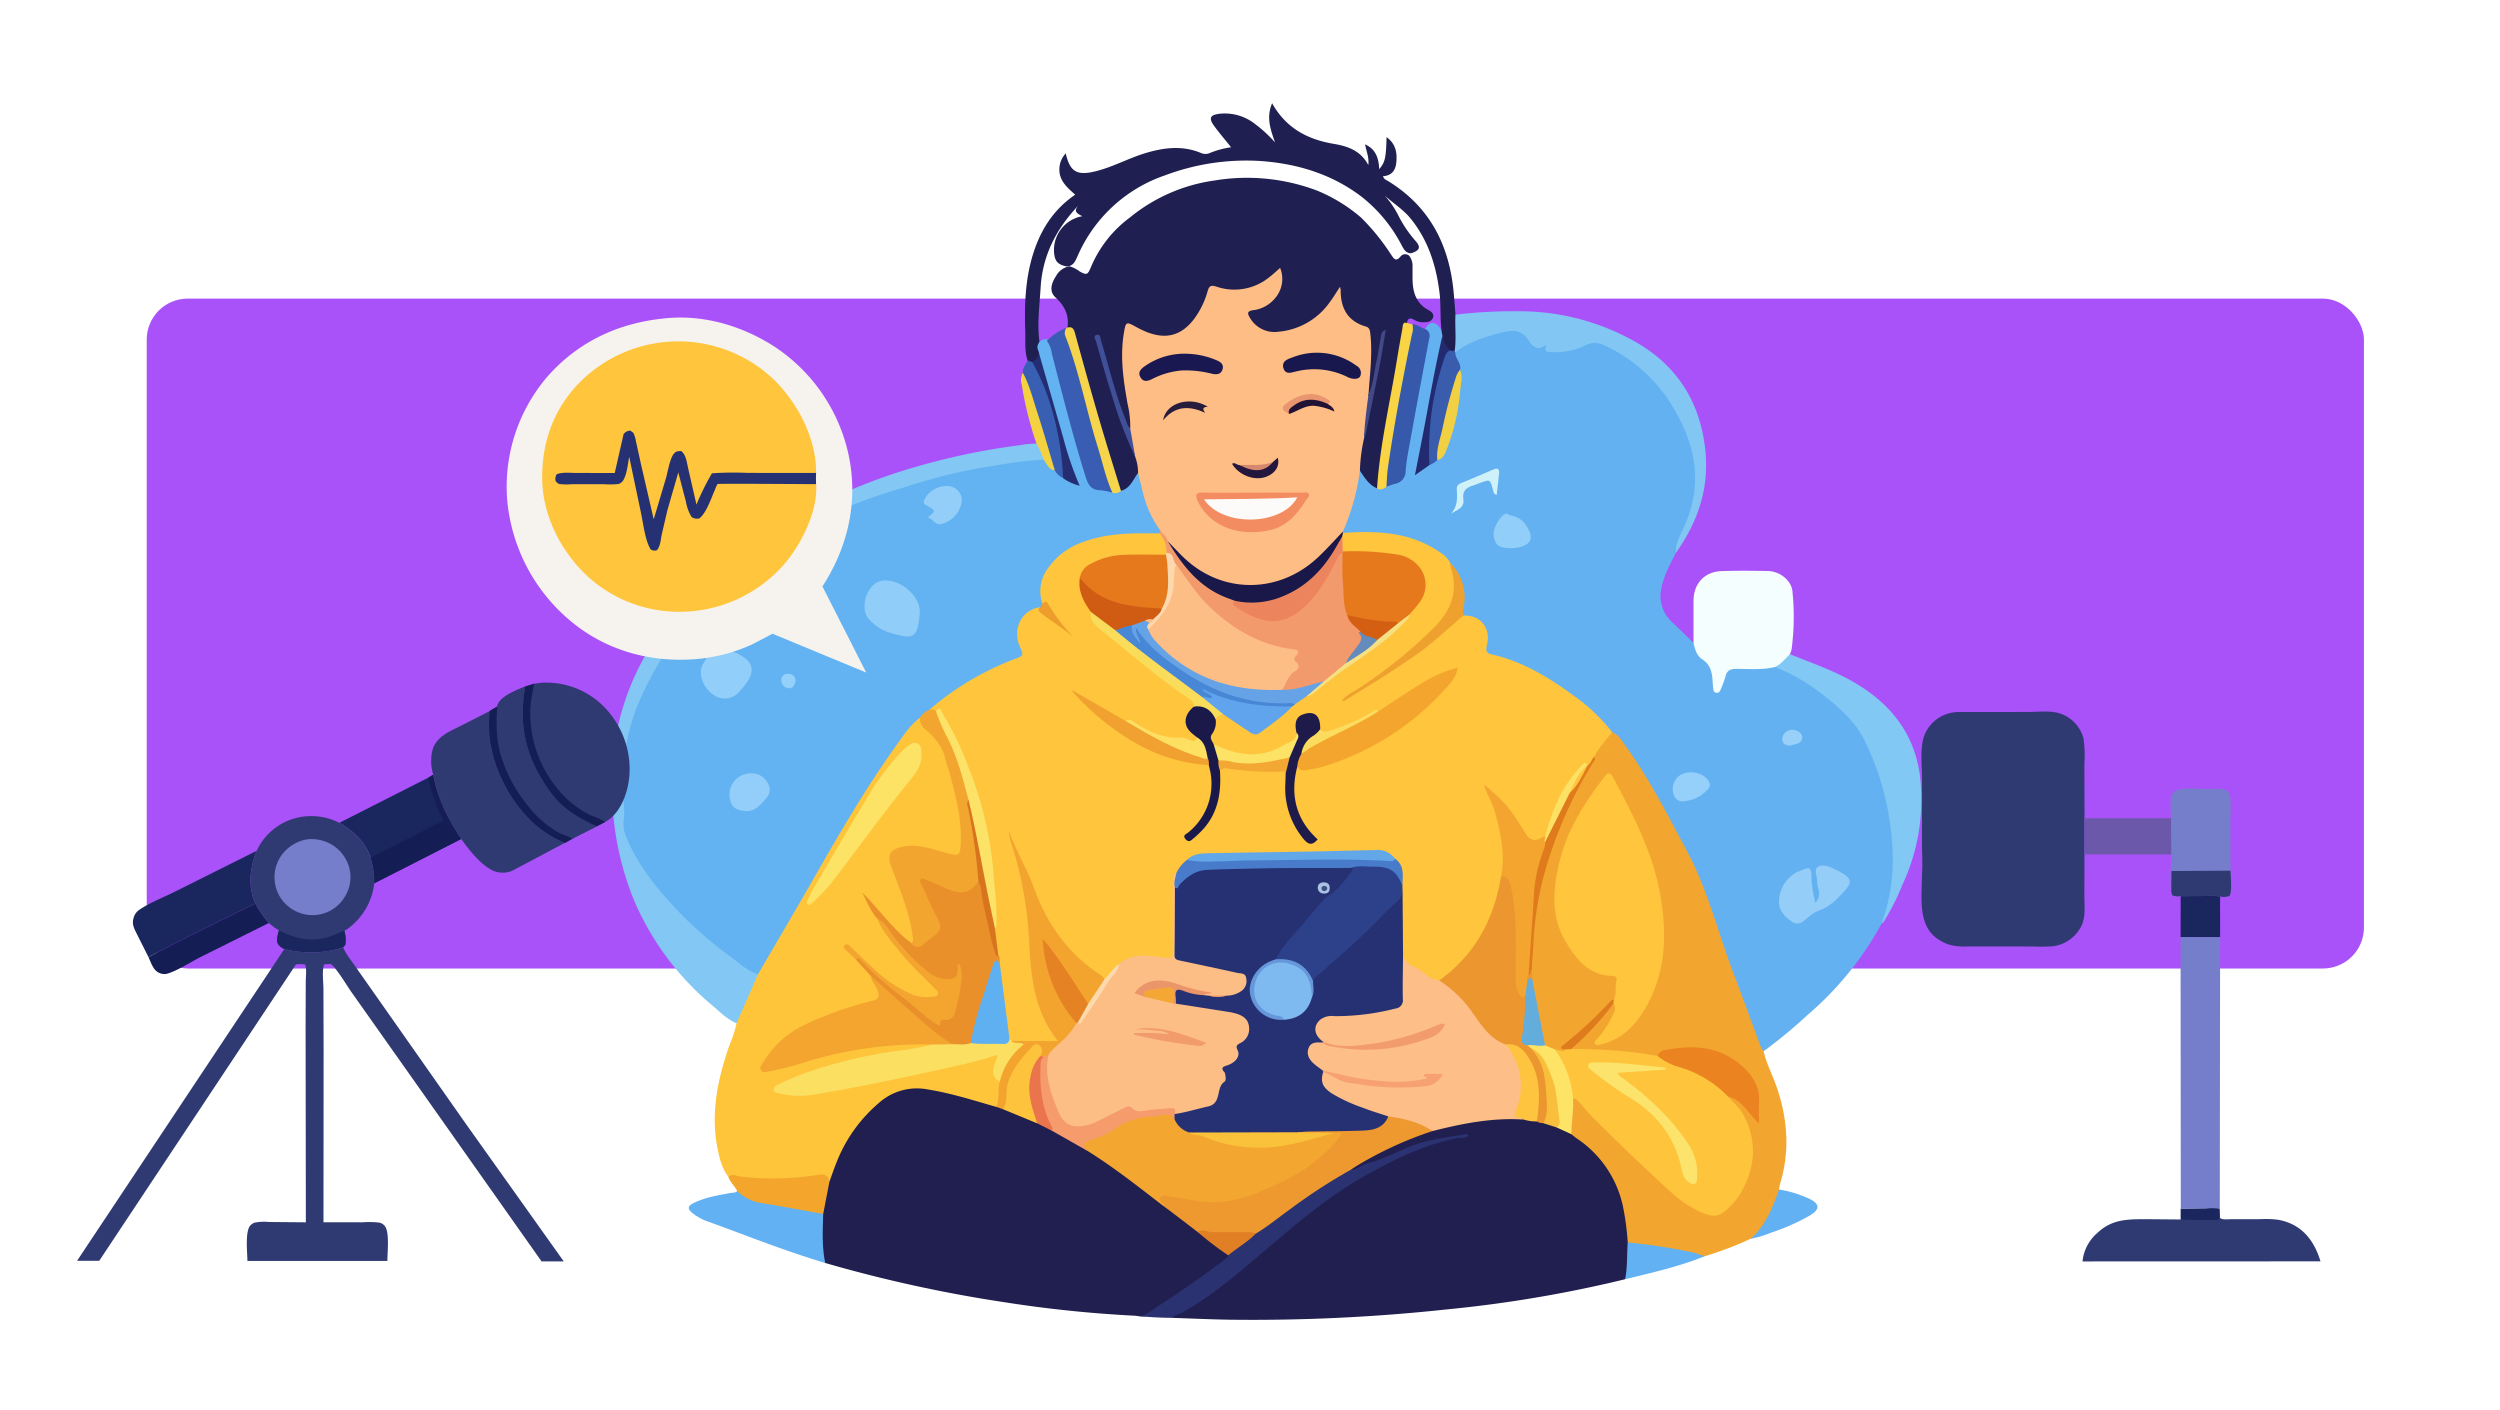 <svg xmlns="http://www.w3.org/2000/svg" xmlns:xlink="http://www.w3.org/1999/xlink" width="610" height="344" viewBox="0 0 610 344">
  <defs>
    <clipPath id="clip-path">
      <rect id="Rectángulo_418191" data-name="Rectángulo 418191" width="610" height="344" transform="translate(810 9542)" fill="#fff" stroke="#707070" stroke-width="1"/>
    </clipPath>
    <clipPath id="clip-path-2">
      <rect id="Rectángulo_418186" data-name="Rectángulo 418186" width="319.56" height="296.87" transform="translate(0 0)" fill="none"/>
    </clipPath>
    <filter id="Trazado_1049665" x="114.626" y="68.481" width="105.736" height="104.626" filterUnits="userSpaceOnUse">
      <feOffset dy="3" input="SourceAlpha"/>
      <feGaussianBlur stdDeviation="3" result="blur"/>
      <feFlood flood-opacity="0.161"/>
      <feComposite operator="in" in2="blur"/>
      <feComposite in="SourceGraphic"/>
    </filter>
    <clipPath id="clip-path-3">
      <rect id="Rectángulo_418187" data-name="Rectángulo 418187" width="97.366" height="134.166" fill="none"/>
    </clipPath>
    <clipPath id="clip-path-4">
      <rect id="Rectángulo_418188" data-name="Rectángulo 418188" width="134.83" height="141.207" fill="none"/>
    </clipPath>
  </defs>
  <g id="Enmascarar_grupo_1098819" data-name="Enmascarar grupo 1098819" transform="translate(-810 -9542)" clip-path="url(#clip-path)">
    <rect id="Rectángulo_418190" data-name="Rectángulo 418190" width="541" height="163.453" rx="10" transform="translate(845.801 9614.861)" fill="#aa52f9"/>
    <g id="Grupo_1204569" data-name="Grupo 1204569" transform="translate(-28.801 -11.286)">
      <g id="Grupo_1204562" data-name="Grupo 1204562" transform="translate(988.074 9578.469)">
        <g id="Grupo_1204561" data-name="Grupo 1204561" transform="translate(0 0)" clip-path="url(#clip-path-2)">
          <path id="Trazado_1049539" data-name="Trazado 1049539" d="M2697.715,844.523c-1.433,2.821-2.972,5.622-3.555,8.762a8.629,8.629,0,0,0,2.8,8.233c1.717,1.62,3.4,3.281,5.091,4.924.711.227.953.868,1.272,1.441a4.014,4.014,0,0,0,.375.7c2.1,2.434,4.4,4.766,3.895,8.523a6.315,6.315,0,0,0,1.678-2.952,3.09,3.09,0,0,1,3.061-2.076c3.234-.023,6.47,0,9.7-.24a42.921,42.921,0,0,1,21.277,16.256c3.477,4.9,4.913,10.829,6.313,16.626A60.309,60.309,0,0,1,2750.977,926a24.7,24.7,0,0,1-3.061,8.952,78.407,78.407,0,0,1-17.9,22.141,124.474,124.474,0,0,1-10.866,8.992c-1.181-.121-1.366-1.126-1.694-1.962-4.724-12.031-8.894-24.261-13.134-36.468-2.311-6.654-5.9-12.728-9.231-18.916a155.5,155.5,0,0,0-10-16.469,14.168,14.168,0,0,0-3.179-3.524c-2.412-2.362-4.488-5.05-7.2-7.124-6.524-4.982-13.293-9.472-21.386-11.549-2.028-.52-2.479-1.205-2.36-3.066.263-4.151-.443-5.265-4.257-6.707a2.421,2.421,0,0,1-1.022-.594c-.682-1.048-.333-2.166-.267-3.284a11.909,11.909,0,0,0-3.193-9.074c-4.127-4.669-9.607-6.192-15.531-6.9-3.416-.407-6.85-.1-10.25-.57a1.172,1.172,0,0,1-.368-.528,2.939,2.939,0,0,1,.33-2.1,37.585,37.585,0,0,0,3.188-11.32,3.9,3.9,0,0,1,.453-1.494c.895-.868,1.269.072,1.694.547a14.434,14.434,0,0,0,3.086,3.01c.906.358,1.7-.11,2.517-.363,2.789-.688,3.695-2.566,4.04-5.322,1.2-9.539,3.411-18.909,5.051-28.377a9.546,9.546,0,0,0,.052-3.931c.916-1.989,2.362-2.181,3.645-.479a8.886,8.886,0,0,1,1.042,2.331c-.094,3.39-1.3,6.567-1.951,9.852-1.429,7.219-2.38,14.523-4.06,21.864.928,0,1.378-.65,1.985-.928.872-.313,1.485-1.063,2.342-1.4,1.168-.621,1.473-1.835,1.871-2.916a47.246,47.246,0,0,0,2.962-13.251c.109-1.674.983-3.334.212-5.046-.177-1.548-1.389-2.878-.961-4.555a2.047,2.047,0,0,1,.734-.924,27,27,0,0,1,14.308-4.842c1.3-.065,2.187.817,2.993,1.746,1.02,1.176,2.089,2.279,3.885,1.843a.68.68,0,0,1,.577.087c3.093,2.746,6.2.753,9.138-.2a7.193,7.193,0,0,1,5.916.242c10.661,5.483,17.735,13.882,21,25.488,2.184,7.762.623,14.97-2.829,21.97a35.287,35.287,0,0,0-1.582,3.63" transform="translate(-2438.1 -734.759)" fill="#64b1f1"/>
          <path id="Trazado_1049540" data-name="Trazado 1049540" d="M822.462,3580.635a303.449,303.449,0,0,1-31.836-3.3,337.481,337.481,0,0,1-43.668-9.565c-1.91-2.044-1.122-4.638-1.323-6.994a21.144,21.144,0,0,1,.2-4.719,40.755,40.755,0,0,1,1.447-8.175c2.226-6.879,5.317-13.236,10.7-18.288,4.078-3.825,8.525-5.928,14.375-4.852a121.669,121.669,0,0,1,16.3,4.258c.637.3,1.333.466,1.954.806a75.456,75.456,0,0,1,8.174,3.241c1.294.611,2.518,1.358,3.8,1.986,2.928,1.539,5.742,3.28,8.64,4.873A152.093,152.093,0,0,1,828.8,3552.67a5.4,5.4,0,0,0,1.168.729c2.777,2.058,5.529,4.15,8.142,6.418,1.977,1.441,3.931,2.911,5.876,4.393.623.476,1.336.884,1.6,1.708.1.956-.6,1.407-1.216,1.89-5.735,4.471-11.818,8.443-17.869,12.459-1.273.845-2.665.489-4.031.368" transform="translate(-694.875 -3284.785)" fill="#201f50"/>
          <path id="Trazado_1049541" data-name="Trazado 1049541" d="M2121.928,3674.5a310.574,310.574,0,0,1-43.44,7.356,442.766,442.766,0,0,1-52.987,2.522c-4.636-.072-9.269-.294-13.9-.446-.417-.709.178-.975.605-1.207,9.01-4.857,16.509-11.719,24.25-18.258,7.86-6.637,15.9-13.011,25.13-17.712,6.318-3.218,12.678-6.278,18.731-6.9a59.48,59.48,0,0,0-16.485,5.458c-2.352,1.159-5.023,1.651-7.412,2.822a1.261,1.261,0,0,1-1.486-.208c-.025-1.353,1.12-1.681,1.993-2.173,5.644-3.178,11.369-6.186,17.673-7.893a4.67,4.67,0,0,0,.542-.247c7.155-1.981,14.371-3.454,21.861-2.676a23.731,23.731,0,0,1,3.21.427c.59.167,1.2.252,1.789.442,1.092.44,2.256.674,3.339,1.144,1.3.486,2.489,1.212,3.766,1.753,7.778,4.6,12.023,11.543,13.475,20.339.368,2.229.472,4.48.657,6.728-.128,1.7-.158,3.4-.118,5.107a4.75,4.75,0,0,1-1.191,3.621" transform="translate(-1874.67 -3387.551)" fill="#201f50"/>
          <path id="Trazado_1049542" data-name="Trazado 1049542" d="M438.224,2299.44c-5.587-1.6-11.109-3.376-16.9-4.291a13.887,13.887,0,0,0-11.747,3.347,36.391,36.391,0,0,0-10.352,14.571c-.61,1.505-1.127,3.048-1.686,4.573-2.815-1.451-5.689-.256-8.531-.156-5.415.19-10.839.7-16.135-.988-1.63-2.116-2.209-4.645-2.7-7.175-1.676-8.711.2-17.006,3.039-25.186a26.522,26.522,0,0,0,1.645-5.084,2.831,2.831,0,0,1,.4-2.457c1.446-3.2,2.843-6.416,4.256-9.628.684-2.411,2.332-4.3,3.583-6.385,6.82-11.366,13.092-23.053,20.064-34.328,4.252-6.876,8.526-13.744,13.687-20,.745-.9,1.383-2.229,3-1.67a28.036,28.036,0,0,0,3.907,4.484,6.6,6.6,0,0,1,1.711,2.418c2.63,7.391,4.91,14.859,4.8,22.827a14.1,14.1,0,0,1-.081,1.788c-.312,2.2-1.328,2.913-3.43,2.262-2.287-.709-4.644-1.091-6.957-1.671a9.559,9.559,0,0,0-4.525.072c-2.023.458-2.671,1.457-2.036,3.476,1.036,3.289,2.452,6.442,3.558,9.709a54.321,54.321,0,0,1,1.686,7.561,2.126,2.126,0,0,1-.467,2.044c-.989.521-1.653-.17-2.282-.705a65.757,65.757,0,0,1-8.9-9.8,41.214,41.214,0,0,1,2.825,4.341c2.107,4.187,5.237,7.6,8.377,10.994,1.709,1.847,3.577,3.545,5.31,5.372.633.668,1.435,1.413,1.015,2.413-.406.967-1.479,1.01-2.4,1.1-3.463.335-6.32-1.217-9.019-3.067a90.875,90.875,0,0,1-10.45-9.053c.562.689,1.272,1.292,1.891,1.979,1.168,1.563,2.916,2.628,3.807,4.43a24.287,24.287,0,0,0,1.305,2.451c1.263,2.043.707,3.555-1.563,4.3-2.52.829-5.136,1.352-7.633,2.254-5.5,1.988-10.991,4-15.221,8.322a14.326,14.326,0,0,0-2.13,2.619c-.424.708-1.4,1.489-.857,2.237.512.706,1.633.165,2.426-.022,2.129-.5,4.263-1.01,6.338-1.712a94.855,94.855,0,0,1,28.967-4.54c1.033-.018,2.153-.2,2.993.7-.125,1.081-1.034,1.043-1.771,1.209-3.88.877-7.842,1.269-11.754,1.961a101.972,101.972,0,0,0-21.909,6.343,3.2,3.2,0,0,0-1.969,1.368,3.719,3.719,0,0,0,2.567.716,40.725,40.725,0,0,0,10.469-.844c10.709-2.174,21.437-4.263,32.094-6.688,2.07-.471,4.062-1.217,6.118-1.732,2.112-.529,2.771.021,2.092,2a5.01,5.01,0,0,0,.8,5.021,17.163,17.163,0,0,1-.2,4.609c-.041.617-.268,1.3-1.136,1.312" transform="translate(-344.418 -2054.544)" fill="#fec53b"/>
          <path id="Trazado_1049543" data-name="Trazado 1049543" d="M3317.067,2381.275a64.805,64.805,0,0,0-1.17-8.837,26.6,26.6,0,0,0-11.194-16.5c-.488-.328-.937-.714-1.4-1.073a1.907,1.907,0,0,1-.693-1.558c.354-2.247,0-4.552.571-6.774.735-1.192,1.563-.647,2.331-.068a27.806,27.806,0,0,1,2.56,2.771c7.163,7.093,14.211,14.309,21.954,20.786a18.86,18.86,0,0,0,6.553,3.687,3.968,3.968,0,0,0,3.914-.722c6.1-4.892,8.192-15.034,4.53-21.936a16.447,16.447,0,0,0-2.569-3.274c-.549-.6-1.374-1.155-.908-2.2,1.187-.651,2.026.129,2.852.754a24.6,24.6,0,0,1,3.783,3.9c1.058-8.257-4.449-14.914-12.955-15.652-3.809-.331-7.691-.519-11.176,1.659-1.811.309-3.537-.317-5.3-.492a100.029,100.029,0,0,0-13.435-.8,3.551,3.551,0,0,1-1.547-.282c-1.086-.608-.65-1.44-.062-1.946a80.572,80.572,0,0,0,9.154-9.643.813.813,0,0,1,.924-.167c1.186.9.765,2,.328,3.051a30.428,30.428,0,0,1-3.844,6.2,10.48,10.48,0,0,0,5.553-2.648,22.514,22.514,0,0,0,6.781-9.425,43.805,43.805,0,0,0,2.424-16.385c-.218-12.421-5.891-22.975-11.12-33.692-1.262-2.587-1.443-2.443-3.178-.146a54.74,54.74,0,0,0-8.206,14.245c-1.859,5.124-3.021,10.371-2.42,15.791a18.794,18.794,0,0,0,9.673,14.933,7.8,7.8,0,0,0,3.266.745c1.008.1,1.955.5,1.889,1.639-.1,1.688.179,3.463-.779,5.027a6.578,6.578,0,0,0-1.983,1.561,61.183,61.183,0,0,1-10.893,10.1c-.228-.028-.036.454-.039.188,0-.081.051-.091.135-.113.445-.116.783-.085.773.5-.9,1.117-1.945.467-2.957.249a4.314,4.314,0,0,1-2.784-1.706,17.387,17.387,0,0,1-1.229-5c-.583-3.668-1.583-7.256-2.041-10.946-.011-.771-.008-1.543-.009-2.313a90.853,90.853,0,0,1,8.533-39.259c1.476-3.177,3.335-6.17,5.085-9.21a12.444,12.444,0,0,0,1.61-3.395c1.08-2.491,2.283-4.888,4.93-6.122,1.593.63,2.348,2.087,3.268,3.362,5.879,8.144,10.386,17.088,15.1,25.909,4.913,9.184,7.337,19.309,11,28.965,2.328,6.132,4.555,12.3,6.847,18.45a6.927,6.927,0,0,0,.721,1.171c.747,3.177,2.311,6.054,3.336,9.131,2.563,7.693,3.079,15.422.67,23.25a10.562,10.562,0,0,0-.237,1.356c.4,1.955-.637,3.576-1.341,5.225-1.193,2.791-2.654,5.437-5.621,6.8a83.347,83.347,0,0,1-11.161,4.239c-4.041.056-7.879-1.327-11.867-1.674-1.5-.13-2.984-.487-4.491-.593a3.561,3.561,0,0,1-2.443-1.083" transform="translate(-3069.176 -2103.303)" fill="#f3a62f"/>
          <path id="Trazado_1049544" data-name="Trazado 1049544" d="M35.674,1350.618l-5.228,11.958c-2.3-.974-4.039-2.765-5.883-4.328A68.456,68.456,0,0,1,5.422,1332.54a72.144,72.144,0,0,1-5.22-23.1c-1.32-17.561,3.836-33.043,14.783-46.655,5.43-6.752,12.071-12.189,19.23-17.07a137.077,137.077,0,0,1,37.017-18.035A168.308,168.308,0,0,1,99.68,1221.5a21.76,21.76,0,0,1,3.94-.375,3.5,3.5,0,0,1,1.973,4.014,2.647,2.647,0,0,1-2,.7,168.438,168.438,0,0,0-56.705,16.314,77.49,77.49,0,0,0-24.47,18.8,84.624,84.624,0,0,0-13.534,19.812c-4.168,8.8-6.227,18.009-5.2,27.788a5.35,5.35,0,0,1,.05,1.39c-.97,6.042,1.945,10.8,5.178,15.4,6.416,9.123,14.645,16.385,23.717,22.753a12,12,0,0,1,3.04,2.531" transform="translate(0 -1138.07)" fill="#83c8f4"/>
          <path id="Trazado_1049545" data-name="Trazado 1049545" d="M1483.235,62.749c-.763-2.312-.473-4.722-.555-7.08-.217-6.245-.025-12.483,1.8-18.531,1.813-6,4.956-11.121,10.381-14.816-2.026-1.781-4.007-3.506-3.854-6.428a5.677,5.677,0,0,1,1.547-3.644c1.032,4.49,2.721,5.473,7.2,4.384,4.208-1.023,8.008-3.157,12.13-4.416,4.609-1.408,9.213-1.982,13.81-.01a2.67,2.67,0,0,0,2.1-.088,22.009,22.009,0,0,1,5.106-1.37c-1.45-1.813-2.854-3.449-4.122-5.183-1.42-1.941-1.009-2.729,1.425-3a11.939,11.939,0,0,1,8.723,2.651,32.2,32.2,0,0,1,4.694,4.355c-1.059-3.043-2.206-6.05-.714-9.567,3.429,6.135,8.694,8.849,15.057,9.92,3.393.571,6.562,1.648,8.414,5.163.248-1.9-.517-3.426-.779-5.051,2.305,1.085,3.3,2.854,3.439,6.055,1.431-1.684,1.652-2.621,1.8-7.808,2.227,1.609,2.607,3.778,2.378,6.154-.186,1.935-1.122,3.244-3.239,3.37.172.763.806.931,1.286,1.227,10.076,6.2,14.846,15.524,15.933,27.018.174,1.848.306,3.7.457,5.55,1.352,2.732.879,5.539.343,8.347-.386.662-.85,1.156-1.711.786-1.677-.789-1.753-2.326-1.8-3.873-.731-3.527-.293-7.131-.737-10.694-.821-6.589-2.746-12.665-6.959-17.922-1.852-2.311-4.343-3.85-6.41-5.712a22.484,22.484,0,0,1,3.3,4.8,29.324,29.324,0,0,0,4.079,6.1c1.531,1.677,1.25,2.472-.923,3.183-1.3,0-1.778-.958-2.294-1.906a36.286,36.286,0,0,0-9.937-12c-7.291-5.484-15.637-7.976-24.592-8.61a56.288,56.288,0,0,0-23.226,3.5,35.9,35.9,0,0,0-21.231,19.448c-.58,1.255-.986,2.68-2.736,2.789-2.122-.411-2.9-1.218-3.1-3.219a8.394,8.394,0,0,1,6.888-9.051c-1.766-.833-1.97-1.371-.987-2.591-5.32,5.612-8.729,12.145-9.188,19.951-.276,4.684-.969,9.381-.164,14.085a7.181,7.181,0,0,1,.272,2.136,2.777,2.777,0,0,1-1.972,2.3,1.328,1.328,0,0,1-1.332-.7" transform="translate(-1381.786 -0.004)" fill="#1f1f51"/>
          <path id="Trazado_1049546" data-name="Trazado 1049546" d="M3901.282,1701.107c-3.129.758-6.316.452-9.479.455-1.4,0-2.235.373-2.592,1.791a26.053,26.053,0,0,1-1.075,2.98c-.217.562-.474,1.175-1.23,1.053-.671-.108-.67-.722-.726-1.246-.049-.46-.1-.921-.121-1.382-.1-2.211-.453-4.185-2.6-5.576-1.258-.816-1.748-2.441-2.067-3.962,0-3.442,0-6.884.008-10.326.013-4.145,2.694-7.056,6.833-7.19,3.77-.122,7.548-.09,11.321-.021,2.871.052,5.813,2.309,5.993,5.132a60.093,60.093,0,0,1-.233,14.043,6.774,6.774,0,0,1-.4,1.116,3.552,3.552,0,0,1-3.639,3.131" transform="translate(-3617.447 -1563.539)" fill="#f4fefe"/>
          <path id="Trazado_1049547" data-name="Trazado 1049547" d="M4173.825,1980.053c1.511-.7,2.479-2.025,3.64-3.131,4.592,1.879,9.283,3.492,13.705,5.8,9.875,5.161,16.648,12.81,18.032,24.051a49.007,49.007,0,0,1-4.264,26.342,58.738,58.738,0,0,1-4.143,8.353c-.29.442-.481.95-.99,1.207a45.1,45.1,0,0,0,2.749-16.537,67.95,67.95,0,0,0-6.759-27.944c-2.486-5.18-6.938-8.795-11.416-12.244a46.121,46.121,0,0,0-10.555-5.9" transform="translate(-3889.99 -1842.485)" fill="#82c8f4"/>
          <path id="Trazado_1049548" data-name="Trazado 1049548" d="M3023.934,756c.407-2.9.012-5.812.176-8.714a119.512,119.512,0,0,1,15.443-.826,57.243,57.243,0,0,1,29.172,7.872c9.777,5.85,15.141,14.595,16.343,26.011.991,9.413-1.853,17.587-7.2,25.11-.082-2.289,1.017-4.242,1.925-6.2,5.221-11.252,2.648-21.54-3.819-31.319a38.209,38.209,0,0,0-14.5-12.682c-1.837-.966-3.517-1.589-5.764-.424a16.839,16.839,0,0,1-9.027,1.517c-1.133-.084-.333-1.054-.568-1.672-1.866,1.709-3.446.1-4.067-.946-1.925-3.249-4.635-2.619-7.3-1.913-3.771,1-7.508,2.2-10.673,4.643a.311.311,0,0,1-.19-.276c0-.122.018-.182.05-.182" transform="translate(-2818.249 -695.694)" fill="#82c7f4"/>
          <path id="Trazado_1049549" data-name="Trazado 1049549" d="M1928.807,3707.9c1.62.022,2.723-1.281,4.187-1.639,4.1-1,7.736-3.183,11.7-4.571,3.933-1.376,7.981-1.736,11.987-2.5a.828.828,0,0,1,.961.36c-.823.732-1.892.387-2.794.567-7.894,1.581-15.026,5.04-21.981,8.9-9.481,5.259-17.614,12.326-25.827,19.307-6.137,5.217-12.292,10.451-19.367,14.445-.714.4-1.736.307-2.161,1.213a90.325,90.325,0,0,1-9.341-.529c2.349.453,3.893-1.135,5.606-2.247,5.646-3.668,11.172-7.51,16.537-11.58.323-.245.644-.465.681-.911.055-.976.814-1.424,1.462-1.959,1.6-1.323,3.413-2.366,4.975-3.743a249.017,249.017,0,0,1,20.512-14.271c.851-.512,1.66-1.419,2.862-.842" transform="translate(-1748.585 -3447.607)" fill="#2a3272"/>
          <path id="Trazado_1049550" data-name="Trazado 1049550" d="M309.127,3907.877c-.125,4-.323,8,.493,11.963-9.641-2.873-18.98-6.6-28.419-10.043a12.664,12.664,0,0,1-4.153-2.282c-1.053-.931-.943-1.57.3-2.207,2.873-1.478,6.014-1.958,9.128-2.543.575-.108,1.207.025,1.663-.48a.981.981,0,0,1,.775.033c4.169,2.711,9.1,2.527,13.7,3.612,1.476.348,2.984.6,4.487.842a2.89,2.89,0,0,1,2.03,1.106" transform="translate(-257.538 -3636.858)" fill="#62b1f2"/>
          <path id="Trazado_1049551" data-name="Trazado 1049551" d="M441.61,3853.414c-5.15-.914-10.29-1.891-15.455-2.714a10.723,10.723,0,0,1-5.537-2.88c-.57-1.246-1.756-2.112-2.139-3.475.989-.9,2.014-.165,3-.032a71.448,71.448,0,0,0,17.877-.286c1.4-.163,3.265-.922,3.784,1.46l-1.534,7.925" transform="translate(-390.021 -3582.395)" fill="#f4a52c"/>
          <path id="Trazado_1049552" data-name="Trazado 1049552" d="M3636.586,4087.619a142.975,142.975,0,0,1,15.6,2.38c1.086.238,2.135.643,3.2.971-5.848,2.384-11.975,3.816-18.088,5.3l-1.348.327c.592-2.964.415-5.984.635-8.975" transform="translate(-3388.693 -3809.647)" fill="#61b1f3"/>
          <path id="Trazado_1049553" data-name="Trazado 1049553" d="M1475.748,922.683l1.174.412c1.091.313,1.521,1.252,1.916,2.152,3.395,7.742,5.762,15.746,6.065,24.263a3,3,0,0,1-.214,1.748c-1.822.762-2.337-.668-3.031-1.8-2.084-6.914-4.131-13.842-6.46-20.682a7.331,7.331,0,0,1-.6-3.1c-.085-1.179.784-1.99,1.153-2.994" transform="translate(-1374.3 -859.938)" fill="#385fb2"/>
          <path id="Trazado_1049554" data-name="Trazado 1049554" d="M4085.879,3909.807c3.716-3.2,5.351-7.6,6.961-12.021a27.6,27.6,0,0,1,7.553,2.337c2.4,1.227,2.432,2.5.031,3.954a50.715,50.715,0,0,1-9.607,4.262,24.274,24.274,0,0,1-4.938,1.467" transform="translate(-3808.025 -3632.724)" fill="#62b1f3"/>
          <path id="Trazado_1049555" data-name="Trazado 1049555" d="M1469.02,966.712c1.632,3.051,2.461,6.4,3.522,9.657,1.535,4.709,2.877,9.481,4.3,14.227-1.951.141-2.651-.533-2.706-2.607a18.952,18.952,0,0,0-1.793-3.964,87.084,87.084,0,0,1-3.594-14.427,3.743,3.743,0,0,1,.269-2.885" transform="translate(-1368.725 -900.972)" fill="#f4d23f"/>
          <path id="Trazado_1049556" data-name="Trazado 1049556" d="M1305.072,1580.2c-1.526,1.982-3.289,3.789-4.439,6.046a2.939,2.939,0,0,1-1.5,2.259c-2.216.223-2.814,2.26-3.83,3.664a32.527,32.527,0,0,0-5.4,12.039,2.676,2.676,0,0,1-.962,1.9c-3.295,1.6-3.957,1.451-6.067-1.567-2.427-3.47-4.544-7.177-7.634-9.777a39.359,39.359,0,0,1,3.8,17.38,11.265,11.265,0,0,1-.475,3.328,38.054,38.054,0,0,1-13.209,24.313,5.817,5.817,0,0,1-2.6,1.4c-4.014-1.258-7.88-2.713-9.417-7.216a104.262,104.262,0,0,1,.049-12.521,6.446,6.446,0,0,0-.092-1.781,7.483,7.483,0,0,1-.046-1.735c.383-2.52.128-4.857-1.918-6.685a5.908,5.908,0,0,0-4.211-1.437c-10.726,0-21.447.411-32.173.526-3.727.039-7.549-.188-11.273.609a3.25,3.25,0,0,0-1.458.548,14.9,14.9,0,0,0-3.2,3.877,6.413,6.413,0,0,0-.574,3.279c0,4.891.021,9.783-.007,14.675-.014,2.465-.721,2.987-3.182,2.658-3.35-.447-6.72-.889-9.771,1.182a6.838,6.838,0,0,0-2.585,2.275c-.5.712-1.009,1.361-2.018,1.195a35.471,35.471,0,0,1-11.323-10.15c-5.4-7.811-8.35-16.8-11.23-24.506.607,2.726,2.513,6.276,3.366,10.175a74.1,74.1,0,0,1,1.475,11.42,94.075,94.075,0,0,0,2.151,17.139,26.837,26.837,0,0,0,3.84,8.686c.435.641,1.167,1.309.759,2.13-.443.895-1.483.86-2.311.777-3.087-.31-6.217.335-9.283-.433a4.34,4.34,0,0,1-.928-1.006c-1.05-2.432-.831-5.049-1.109-7.6-.372-3.411-.958-6.793-1.387-10.2a4.511,4.511,0,0,0-.2-2.625c.025-2.116-.946-4.1-.834-6.229a7.728,7.728,0,0,0,.339-3.727c-.544-6.465-.774-12.971-2.133-19.342a98.048,98.048,0,0,0-10.836-28.933c-.241-.416-.432-.83-1.005-.788-.6-.308-1.341-.328-1.864-.83.081-1.175,1.059-1.626,1.831-2.21,5.687-4.3,11.645-8.135,18.42-10.527,1.434-.506,1.68-1.251,1.184-2.713-1.239-3.651-.3-6.744,2.493-8.924.9-.705,1.865-1.306,3.1-.853.163.49.152.971.738,1.352a33.243,33.243,0,0,1,5.682,4.587,15.51,15.51,0,0,1-3.8-4.276,5.826,5.826,0,0,0-2.515-2.412c-1.16-2.112-.789-4.25-.008-6.34,1.373-3.68,4.152-6.083,7.478-7.939,4.536-2.531,9.535-3.174,14.6-3.372,2.365-.092,4.776-.378,7.12.333a4.948,4.948,0,0,1,2.019,5.219,1.615,1.615,0,0,1-.376.567c-1.131.763-2.425.539-3.668.561-3.835.068-7.708-.329-11.442.922-2.149.72-4.327,1.435-5.2,3.873-.619,1.807.033,3.446.679,5.081.407,1.031,1.167,1.881,1.534,2.935a5.741,5.741,0,0,0,2.412,4.164c6.865,5.546,13.484,11.4,20.825,16.345,1.086.731,2.3,1.5,1.83,3.177a8.26,8.26,0,0,1-.986,1.441,3.081,3.081,0,0,0,.346,3.945c.532.636,1.319,1.1,1.439,2.028a1.222,1.222,0,0,1-1.653,1.225c-2.248-.708-4.611-.366-6.871-.974a24.567,24.567,0,0,1-6.486-2.922,4.776,4.776,0,0,0-2.757-.987,53.658,53.658,0,0,1-12.426-7.381c3.5,2.679,6.313,5.5,9.457,7.948a46.736,46.736,0,0,0,21.359,9.044,4.358,4.358,0,0,1,2.078.584,7.784,7.784,0,0,1,1.183,5.5,15.52,15.52,0,0,1-4.75,10.425,3.1,3.1,0,0,0-1.158,1.745,16.056,16.056,0,0,0,6.616-12.571c.08-1.427-.334-2.935.613-4.245a3.3,3.3,0,0,1,2.65-.542,88.726,88.726,0,0,0,11.3.659c.842-.023,1.755-.161,2.389.643.712,1.512.349,3.126.4,4.7a17.267,17.267,0,0,0,3.9,10.816,6.713,6.713,0,0,0,.949,1.013.605.605,0,0,0,.66.081c.194-.742-.48-1.091-.848-1.551a17.34,17.34,0,0,1-3.665-14.158,2.909,2.909,0,0,1,.86-1.951c6.631.279,12.3-2.559,17.934-5.526a64.129,64.129,0,0,0,16.482-12.3,21.932,21.932,0,0,0,4-5.29,18.5,18.5,0,0,0-4.987,1.963c-3.655,2.024-7.145,4.306-10.6,6.638a7.087,7.087,0,0,1-2.629,1.357c-1.334,0-2.346.829-3.4,1.442a49.935,49.935,0,0,1-8.312,3.509,2.271,2.271,0,0,1-2.974-.764,2.782,2.782,0,0,1-.349-1.111c-.157-1.43-.781-2.4-2.378-2.175a2.357,2.357,0,0,0-2.186,2.736,6.685,6.685,0,0,1-.006,1.37,3.219,3.219,0,0,1-2.657,3.229,5.59,5.59,0,0,0-1.452.619c-4.8,2.907-9.684,2.316-14.62.4a7.653,7.653,0,0,1-2.345-1.427,2.39,2.39,0,0,1-.567-2.872,24.8,24.8,0,0,0,.908-3.4,2.383,2.383,0,0,1,2.164-1.649c2.264.505,3.9,2.115,5.757,3.331,2.2,1.442,2.464,1.507,4.532-.008,2.178-1.6,4.275-3.292,6.312-5.062a8.9,8.9,0,0,1,.88-.7,9.835,9.835,0,0,1,2.979-2.082c1.95-.648,3.323-2.156,4.836-3.4,4.034-3.31,8.7-5.753,12.666-9.093,2.636-2.217,5.711-4.114,7.334-7.383.575-.89,1.289-1.673,1.9-2.535,2.947-4.165,1.537-8.725-3.275-10.486-2.838-1.039-5.851-.865-8.794-1.143-1.244-.118-2.507.009-3.76-.044a2.776,2.776,0,0,1-2.343-.82c-.611-1.148-.168-2.351-.19-3.53a1.165,1.165,0,0,1,.607-.878c8.424-.56,16.671-.24,23.919,4.91a6.065,6.065,0,0,1,2.266,2.434c2.541,4.936,2.065,9.578-1.475,13.839a72.223,72.223,0,0,1-16.4,14.3c-2.194,1.428-4.378,2.869-6.589,4.27,5.892-3.679,11.586-7.652,17.233-11.692a81.7,81.7,0,0,0,7.917-6.623c.705-.653,1.317-1.56,2.513-1.282,4.178-.139,6.75,3.014,5.765,7.146-.28,1.175-.391,2,1.141,2.343,8.218,1.85,15.075,6.339,21.686,11.3a44.505,44.505,0,0,1,7.723,7.678" transform="translate(-1060.968 -1426.73)" fill="#fec53d"/>
          <path id="Trazado_1049557" data-name="Trazado 1049557" d="M1878.867,637.532a54.865,54.865,0,0,1-4.142,14.872c-3.995,6.539-9.555,11.1-17.028,13.024-10.118,2.607-20.279-2.139-25.826-10.289a7.049,7.049,0,0,0-2.4-2.933c-2.8-3.573-4.044-7.78-4.9-12.134-.125-.641-.231-1.288-.392-1.924-.163-1.359-.66-2.655-.773-4.025-.134-2.26-.856-4.414-1.2-6.637.3-2.7-.656-5.228-1.074-7.825-.816-5.055-1.505-10.1-.653-15.222a9.983,9.983,0,0,1,.285-1.362c.588-1.865,1.551-2.332,3.3-1.487a31.723,31.723,0,0,0,4,1.754,8.2,8.2,0,0,0,9.41-2.861,23.317,23.317,0,0,0,3.239-6.13c.937-2.368,1.6-2.771,4.106-2.189a13.111,13.111,0,0,0,12.358-3.17c.632-.563,1.294-1.4,2.214-1.049,1.069.411,1.11,1.558,1.186,2.55a6.812,6.812,0,0,1-1.026,4.18,9.887,9.887,0,0,1-4.46,3.825c-.736.337-2,.246-2.039,1.275-.044,1.148,1.014,1.788,1.952,2.311a8,8,0,0,0,6.185.422,16.421,16.421,0,0,0,10.031-7.006,10.837,10.837,0,0,1,1.788-2.378c.786-.694,1.421-.629,1.779.449a1.292,1.292,0,0,1,.1.384c.032,3.939,2.085,6.392,5.625,7.85a3.017,3.017,0,0,1,1.6,2.59c.606,3.645.066,7.267-.267,10.875-.121,1.311-.112,2.641-.333,3.947-.4,3.509-.941,7-1.028,10.541-.486,2.6-.108,5.385-1.623,7.771" transform="translate(-1696.319 -547.884)" fill="#febd84"/>
          <path id="Trazado_1049558" data-name="Trazado 1049558" d="M1652.865,339.373a40.4,40.4,0,0,1,.976-7.739c1.078-8.268,3.287-16.328,4.472-24.576-.646,4.373-1.506,8.7-2.453,13.02-.1.465.124,1.356-.92,1.032-.025-.008-.036-.1-.031-.158a1.02,1.02,0,0,1,.057-.19c.315-4.892,1-9.771.446-14.694-.1-.84-.134-1.563-1.11-1.851-4.428-1.3-6.16-4.484-6.131-8.877a5.452,5.452,0,0,0-.169-.816c-.912,1.381-1.638,2.6-2.479,3.73a17.122,17.122,0,0,1-12.53,7.227,6.887,6.887,0,0,1-6.938-3.353c-.675-1.065-.787-1.7.813-1.906a8.16,8.16,0,0,0,5.284-2.909,7.173,7.173,0,0,0,1.243-7.408c-.932.808-1.73,1.582-2.61,2.248a13.5,13.5,0,0,1-12.947,2.322c-1.277-.417-1.747-.193-2.115,1.056a20.784,20.784,0,0,1-3.267,6.771c-3.046,4.028-6.676,5.107-11.381,3.346a22.849,22.849,0,0,1-2.87-1.363c-2.377-1.293-2.468-1.278-2.935,1.519-.98,5.863-.1,11.632.922,17.395a23.168,23.168,0,0,1,.626,5.912c-1.316.091-1.369-1.065-1.666-1.83-2.124-5.467-3.634-11.13-5.239-16.762a16.4,16.4,0,0,1-.574-2.1c2.192,9.429,5.839,18.4,8.7,27.611a11.044,11.044,0,0,1,.689,3.936,5.643,5.643,0,0,1-2.519,4.194,1.663,1.663,0,0,1-2,.2,4.59,4.59,0,0,1-1.107-2.284c-3.512-11.087-6.712-22.265-9.755-33.489-.377-1.391-.632-2.857-1.912-3.8.635-3.162-.566-5.573-2.875-7.7-1.4-1.289-1.22-3.1.186-5.237a4.614,4.614,0,0,1,3.255-2.33,7.329,7.329,0,0,1,2.452,1.238c1.71.942,1.962.891,2.758-.987a29,29,0,0,1,9.536-12.164,41.628,41.628,0,0,1,20.712-9.036,48.317,48.317,0,0,1,25.053,2.517,39.4,39.4,0,0,1,10.625,6.533,53.629,53.629,0,0,1,7.337,9.059c.67.974,1.142,1.828,2.287.469a1.439,1.439,0,0,1,2.132-.189,4,4,0,0,1,.8,2.787c.042,1.253-.033,2.509.044,3.761.171,2.781,1.1,5.138,3.686,6.591.741.417,1.623.9,1.255,1.962s-1.378,1.1-2.322,1.115a4.341,4.341,0,0,1-2.271-.606c-1.244-.73-1.658-.1-1.794,1.046q-3.182,16.972-5.962,34.009c-.152.922-.047,1.855-.185,2.771-.175,1.158-.106,2.408-1.1,3.3-1.992-.859-3.058-2.614-4.181-4.315" transform="translate(-1470.317 -249.725)" fill="#201f51"/>
          <path id="Trazado_1049559" data-name="Trazado 1049559" d="M2775.51,793.154c1.258,0,2.17.915,3.3,1.247a1.781,1.781,0,0,1,.823,2.131q-2.553,13.445-4.987,26.912a53.556,53.556,0,0,0-.793,5.492,3.084,3.084,0,0,1-2.638,3.159,16.013,16.013,0,0,0-2.032.738c-1.014-1.128-.8-2.488-.6-3.777,1.708-11.363,3.7-22.676,6.115-33.913a4.1,4.1,0,0,1,.813-1.989" transform="translate(-2580.156 -739.217)" fill="#3659ac"/>
          <path id="Trazado_1049560" data-name="Trazado 1049560" d="M4196.667,2744.274c1.773-1.929.418-3.625.449-5.226.024-1.213-.868-2.856.17-3.538,1.146-.752,2.757-.1,4.1.553,4.62,2.261,4.771,3.013,1.21,6.575a13.429,13.429,0,0,1-5.275,3.664c-1.316.436-2.4,1.591-3.563,2.462a2.228,2.228,0,0,1-2.907.026c-1.852-1.264-3.238-2.9-3.033-5.184a8.264,8.264,0,0,1,4.449-6.855,1.488,1.488,0,0,1,.184-.073c2.621-.946,3.348-1.935,3.3,2.135a31.731,31.731,0,0,0,.926,5.459" transform="translate(-3903.007 -2549.173)" fill="#93cdf8"/>
          <path id="Trazado_1049561" data-name="Trazado 1049561" d="M1993.039,1539.378c1.631,1.637,3.163,3.388,4.909,4.892,9.282,8,22.446,7.635,31.6-.877,2.174-2.021,4.147-4.259,6.213-6.4a.344.344,0,0,0,0,.329q-.087.421-.176.843c-2.189,8.681-11.979,16.551-20.9,16.692-1.811.029-3.715.714-5.451-.415-5.828-1.456-10.023-5.163-13.522-9.825-.753-1-1.447-2.05-2.182-3.065a2.053,2.053,0,0,1-.495-2.177" transform="translate(-1857.357 -1432.475)" fill="#1a1749"/>
          <path id="Trazado_1049562" data-name="Trazado 1049562" d="M2754.5,787.463a4.412,4.412,0,0,1-.121,2.524c-2.25,10.815-4.28,21.671-5.867,32.605-.218,1.5-.23,3.031-.337,4.548-.721.425-1.423.963-2.3.348.717-10.681,3.2-21.09,4.9-31.618.4-2.487.852-4.966,1.3-7.445.089-.5-.013-1.1.6-1.378l1.828.415" transform="translate(-2559.15 -733.526)" fill="#f9d444"/>
          <path id="Trazado_1049563" data-name="Trazado 1049563" d="M2927.763,885.726c.047.152.093.305.14.458-.1,1.553,1.545,2.632,1.161,4.262-.416,3.226-1.641,6.251-2.351,9.407-.8,3.553-1.763,7.07-2.372,10.664a3.54,3.54,0,0,1-.84,1.972,5.588,5.588,0,0,1-1.919,1.225c-.966-.685-.818-1.732-.859-2.705-.225-5.4.938-10.63,1.893-15.885a44.7,44.7,0,0,1,1.819-7.479c.366-.994.685-2.27,2.267-1.955a.911.911,0,0,0,1.06.036" transform="translate(-2722.078 -825.415)" fill="#395cad"/>
          <path id="Trazado_1049564" data-name="Trazado 1049564" d="M2649.992,1662.619c-3.671,3.126-7.153,6.463-11.107,9.267-5.732,4.064-11.708,7.734-17.7,11.391-.2.124-.439.34-.789.008a11.877,11.877,0,0,1,3.281-2.383,115.69,115.69,0,0,0,19.038-15.209c4.187-4.217,6.172-8.829,4.207-14.7a5.432,5.432,0,0,1-.127-1.182,11.665,11.665,0,0,1,3.373,10.076,6.394,6.394,0,0,0-.178,2.733" transform="translate(-2442.203 -1537.617)" fill="#eea12e"/>
          <path id="Trazado_1049565" data-name="Trazado 1049565" d="M3168.581,1481.3c-3.378-.008-4.17-.5-4.706-2.695-.4-1.638,1.119-4.69,2.634-5.573.67-.391.956.221,1.441.274a5.483,5.483,0,0,1,4.056,2.859c1.674,2.653.965,4.28-2.06,4.948a12.357,12.357,0,0,1-1.365.187" transform="translate(-2948.66 -1372.736)" fill="#92cefa"/>
          <path id="Trazado_1049566" data-name="Trazado 1049566" d="M2890.436,835.815c-1.163.444-1.347,1.564-1.662,2.535a69.846,69.846,0,0,0-3.458,25.489l-3.534,2.477c1.021-5.267,2-10.1,2.888-14.958,1.138-6.242,2.292-12.48,3.717-18.664l.378-.568c-.216,1.579.641,2.673,1.671,3.688" transform="translate(-2685.812 -775.54)" fill="#222b70"/>
          <path id="Trazado_1049567" data-name="Trazado 1049567" d="M3809.571,2407.92a2.119,2.119,0,0,1-2.428-1.282,4.081,4.081,0,0,1,.591-4.28c1.858-2.309,6.46-1.8,7.886.791a1.4,1.4,0,0,1-.217,1.811,8.7,8.7,0,0,1-5.832,2.961" transform="translate(-3547.917 -2237.617)" fill="#95d0fb"/>
          <path id="Trazado_1049568" data-name="Trazado 1049568" d="M2961.345,978.34c-.265-2.693.718-5.191,1.28-7.742a114.477,114.477,0,0,1,3.2-12.215,5.078,5.078,0,0,1,1.081-2.086c.713,1.692.176,3.4.03,5.094a50.328,50.328,0,0,1-3.469,14.812c-.421,1.028-.932,1.9-2.123,2.136" transform="translate(-2759.922 -891.266)" fill="#f1d043"/>
          <path id="Trazado_1049569" data-name="Trazado 1049569" d="M3010.485,1322.231c1.769-1.77,1.549-3.958,1.462-6.109-.039-.951.655-1.2,1.336-1.48,2.5-1.046,5.017-2.061,7.494-3.162,1.173-.521,1.617-.224,1.484,1.015-.182,1.685-.382,3.369-.588,5.167-.761-.269-.79-.807-.914-1.276-.673-2.56-.672-2.562-3.053-1.7-.621.226-1.227.5-1.859.689-1.663.486-2.607,1.4-2.305,3.295.344,2.156-1.574,2.647-3.057,3.557" transform="translate(-2805.761 -1222.066)" fill="#cff2fa"/>
          <path id="Trazado_1049570" data-name="Trazado 1049570" d="M4201.919,2252.26c-1.5.069-2.092-.782-2.021-1.721a2.364,2.364,0,0,1,2.484-2.125c1.152-.008,2.479.858,2.373,1.971-.148,1.554-1.927,1.474-2.836,1.875" transform="translate(-3914.286 -2095.514)" fill="#98d0fa"/>
          <path id="Trazado_1049571" data-name="Trazado 1049571" d="M1704.67,3643.843c-6.12-4.738-12.194-9.539-18.767-13.654-2.185-1.683-2.142-2.214.469-3.255a43.174,43.174,0,0,0,7.634-3.813c3.458-2.249,7.5-1.888,11.349-2.354a2.515,2.515,0,0,1,2.032,1.1,7.383,7.383,0,0,0,3.763,3.308c3.682,1.029,7.264,2.407,11.067,2.983a41.538,41.538,0,0,0,19.514-1.959c1.4-.464,2.833-.561,4.218-.961.79-.117,1.707-.325,2.146.518.42.807-.189,1.537-.693,2.137a35.3,35.3,0,0,1-9.449,8.13c-6.3,3.594-12.817,6.683-20.21,7.3a8.558,8.558,0,0,1-2.375,0c-2.8-.547-5.656-.7-8.458-1.171-1.6-.271-2.3.049-2.237,1.692" transform="translate(-1569.793 -3374.532)" fill="#f3a630"/>
          <path id="Trazado_1049572" data-name="Trazado 1049572" d="M1966.517,3650.253a1.053,1.053,0,0,1-.051-.192c-.067-.858-1.7-1.216-1.007-2.074.625-.77,1.861-.353,2.834-.218,3.388.471,6.775,1.34,10.161,1.334a29.373,29.373,0,0,0,11.146-2.481c4.943-2.059,9.839-4.263,13.987-7.758a30.739,30.739,0,0,0,6.116-6.395c-.618-.583-1.226-.267-1.782-.316-1.8.2-3.594.359-5.379.7a3.857,3.857,0,0,1-3.187-.5c-.549-1.029.375-1.061.915-1.263a6.07,6.07,0,0,1,2.156-.181c3.559-.008,7.12-.075,10.677.019a9.567,9.567,0,0,0,7.681-2.9,2.768,2.768,0,0,1,2.093-.338,26.354,26.354,0,0,1,7.545,2.332,2.127,2.127,0,0,1,1.483,1.711,90.66,90.66,0,0,0-18.044,8.226c-.681.4-1.333.852-2,1.28a135.97,135.97,0,0,0-14.825,9.657c-2.75,1.963-5.349,4.139-8.262,5.871a34.331,34.331,0,0,1-14.177-.4q-3.269-2.5-6.539-5c-.505-.385-1.028-.745-1.543-1.117" transform="translate(-1831.641 -3380.942)" fill="#ed992f"/>
          <path id="Trazado_1049573" data-name="Trazado 1049573" d="M1383.118,2661.729H1394.5c-5.714-7.074-6.565-15.3-7.029-23.566a92.666,92.666,0,0,0-4.374-24.694,12.833,12.833,0,0,1-.626-3.062c1.684,4.789,4.4,9.1,6.11,13.869,3.1,8.636,8.124,15.854,15.83,21.033a3.952,3.952,0,0,1,1.415,1.356.88.88,0,0,1,.032,1.092c-.984,1.454-1.967,2.908-2.894,4.4a1.193,1.193,0,0,1-1.163.58c-1.182-.617-1.7-1.825-2.432-2.823a81.171,81.171,0,0,1-6.2-9.467,6.633,6.633,0,0,0-1.669-1.946,30.512,30.512,0,0,0,3.927,12.5c1.221,2.123,2.695,4.089,3.812,6.273-.184,2.334-2.048,3.563-3.455,5.037-.986,1.033-2.123,1.944-3.16,2.946a2.49,2.49,0,0,1-1.607.71,1.363,1.363,0,0,1-.968-.634c-.34-.533.023-1.479-.77-1.686-.736-.19-1.143.544-1.574,1.006-2.89,3.092-5.205,6.447-5.218,10.94,0,1.069-.039,2.307-1.407,2.771l-1.667-.577c.855-1.95.3-4.1.855-6.09-.585-2.094.651-3.692,1.506-5.375a19.159,19.159,0,0,1,2.625-3.167c-.175-.751-1.587-.294-1.277-1.424" transform="translate(-1285.604 -2432.89)" fill="#f3a42f"/>
          <path id="Trazado_1049574" data-name="Trazado 1049574" d="M1528.567,3413.252l1.2-.763a1.717,1.717,0,0,1,.456,1.642c-.33,3.945.781,7.615,2.23,11.192,1.521,3.754,3.511,4.64,7.391,3.443a35.26,35.26,0,0,0,5.888-2.86c1.806-.949,3.475-1.506,5.629-.559,1.805.793,3.9-.191,5.875-.241.656-.016,1.311-.191,1.976-.162,1.458.061,2.267.67,1.887,2.268a1.364,1.364,0,0,1-.618,1.111c-1.61-2.175-3.692-.559-5.514-.577a16.232,16.232,0,0,0-9.73,3.4,25.217,25.217,0,0,1-5.068,2.232c-2.3.959-2.308.951-.9,2.707l-8.714-4.942c-3.48-4.96-3.82-10.587-3.425-16.351.053-.782.329-1.616,1.437-1.542" transform="translate(-1423.16 -3180.429)" fill="#f69b6c"/>
          <path id="Trazado_1049575" data-name="Trazado 1049575" d="M1403.922,3392.455c1.251-1.889.57-4.131,1.134-6.167,1.051-3.8,3.6-6.537,6.153-9.3a1.133,1.133,0,0,1,1.624-.083,1.845,1.845,0,0,1,.229,2.52,5.852,5.852,0,0,1-.745,2.028,16.145,16.145,0,0,0-.277,11.428c.318.958.92,1.96.236,3.025l-8.354-3.453" transform="translate(-1308.45 -3146.983)" fill="#fdc33d"/>
          <path id="Trazado_1049576" data-name="Trazado 1049576" d="M1500.04,3434.6c-1.235-3.7-2.568-7.361-1.641-11.394a9.566,9.566,0,0,1,2.427-5.087l.8.38c-.848.469-.767,1.285-.8,2.076-.215,5.25.325,10.351,2.879,15.074.1.179-.055.492-.091.742l-3.57-1.792" transform="translate(-1396.214 -3185.673)" fill="#ea744b"/>
          <path id="Trazado_1049577" data-name="Trazado 1049577" d="M2102.214,4045.288c1.282-.848,2.546.075,3.823.05,2.684-.052,5.37-.012,8.055-.013a4.4,4.4,0,0,1,2.3.359c-2.014,2.051-4.528,3.467-6.723,5.287a78.9,78.9,0,0,1-7.454-5.683" transform="translate(-1959.256 -3769.86)" fill="#e17f25"/>
          <path id="Trazado_1049578" data-name="Trazado 1049578" d="M2519.711,3099.167c-3.267-2.2-6.982-3.038-10.8-3.574a2.288,2.288,0,0,1-2.281.084,64.424,64.424,0,0,1-11-4.595,6.392,6.392,0,0,1-3.347-3.513c-.36-1.109-.577-2.237.769-2.922a51.037,51.037,0,0,0,9.519,2.547,67.776,67.776,0,0,0,14.623.345,4.837,4.837,0,0,0,3.187-1.323.619.619,0,0,0-.777-.219c-3.124,2.358-6.778,1.831-10.274,1.744a51.88,51.88,0,0,1-11.578-1.49c-1.667-.425-3.1-1.514-4.858-1.622-1.886-.138-2.941-1.409-3.722-2.9a3.209,3.209,0,0,1,.226-3.732c.965-1.172,2.21-.965,3.458-.553a10.7,10.7,0,0,0,5.723,1.324,58.554,58.554,0,0,0,17.847-2.154,10.494,10.494,0,0,0,4.656-2.482c-2.515.865-4.651,1.719-6.839,2.415-6.184,1.966-12.466,2.91-18.954,1.772a12.245,12.245,0,0,1-2.592-.92c-1.747-.41-2.321-1.654-2.207-3.272a4.041,4.041,0,0,1,3.538-3.519c2.3-.234,4.617-.372,6.927-.505a53.612,53.612,0,0,0,8.6-1.423,2.391,2.391,0,0,0,2.17-2.761c-.076-2.383-.041-4.771-.006-7.156.014-.916-.058-1.883.791-2.551a4.391,4.391,0,0,0,2.846,2.953c2.08.91,3.532,2.985,5.967,3.271a3.419,3.419,0,0,1,2.662,1.068,28.336,28.336,0,0,1,6.761,7.41,21.445,21.445,0,0,0,7.371,6.958c3.615,3.95,4.371,8.648,3.447,13.712-.306,1.676-1.195,3.3.387,4.789-7.6-.517-14.945.958-22.247,2.8" transform="translate(-2319.447 -2848.376)" fill="#fdbe87"/>
          <path id="Trazado_1049579" data-name="Trazado 1049579" d="M2985.014,2810.573c-4.335-1.537-6.356-5.422-8.881-8.785a27.751,27.751,0,0,0-7.4-6.85c8.742-6.273,13.4-14.97,15.1-25.424,1.285-.806,1.983.062,2.568.979a8.963,8.963,0,0,1,.992,3.406c1.064,6.106.782,12.269.807,18.42,0,1.059-.065,2.123.042,3.176.121,1.2.371,2.368,1.624,2.963.94,1.132.738,2.478.569,3.75-.242,1.813-.26,3.646-.582,5.451a2.231,2.231,0,0,0,.558,2.35,13.584,13.584,0,0,0,1.12,1.164c4.383,4.8,4.34,10.681,4,16.613a1.989,1.989,0,0,1-1.431,1.954,2.641,2.641,0,0,1-1.523-.407c-.559-.615-.407-1.365-.391-2.086a46.406,46.406,0,0,0-.038-6.565c-.557-4.6-2.366-8.427-7.134-10.108" transform="translate(-2766.847 -2580.881)" fill="#ec962f"/>
          <path id="Trazado_1049580" data-name="Trazado 1049580" d="M3285.46,3369.561l-.773-.622c1.455-1.379,2.9-.751,4.351.012l2.378.993c3.327,2.623,4.36,6.338,4.9,10.289a1.982,1.982,0,0,1-.461,1.667c.187,2.929-.36,5.822-.411,8.74l-3.6-1.66c-.305-4.829-.724-9.638-2.622-14.171a11.056,11.056,0,0,0-3.755-5.248" transform="translate(-3061.317 -3139.082)" fill="#fde366"/>
          <path id="Trazado_1049581" data-name="Trazado 1049581" d="M3208.176,3376.768c2.953-.448,4.478,1.465,5.775,3.6,2.89,4.765,2.479,9.951,1.787,15.155a10.292,10.292,0,0,1-3.217-.457,1.277,1.277,0,0,0-1.077-.4c-1.1-.02-1.359-.445-.941-1.51a15.717,15.717,0,0,0-2.328-16.4" transform="translate(-2990.009 -3147.075)" fill="#fec33f"/>
          <path id="Trazado_1049582" data-name="Trazado 1049582" d="M3296.056,3389.241c3.093,1.366,4.079,4.326,5.183,7.1,1.375,3.455,1.353,7.211,1.961,10.832a1.527,1.527,0,0,1-.768,1.489l-3.266-1.04c1.07-1.732.962-3.669.855-5.562-.261-4.589-.412-9.236-3.965-12.817" transform="translate(-3071.913 -3158.761)" fill="#f8be3c"/>
          <path id="Trazado_1049583" data-name="Trazado 1049583" d="M161.035,883.893c2.28-.591,2.93-2.749,4.172-4.337.432,1.729.877,3.454,1.295,5.186a25.277,25.277,0,0,0,4.075,8.755.581.581,0,0,1-.1.773c-6.282-.036-12.58-.174-18.6,2.088a17.189,17.189,0,0,0-9.171,7.2,9.207,9.207,0,0,0-.833,7.823c.155.465-.072.731-.471.907-4.488.5-6.974,5.2-5.062,9.56,1,2.278,1,2.283-1.373,3.141a69.338,69.338,0,0,0-20.658,12.3,3.015,3.015,0,0,1-2.37,2.008c-2.568,1.97-4.262,4.689-6.1,7.261-7.685,10.753-14.215,22.223-20.783,33.669-4.152,7.236-8.392,14.423-12.593,21.632-2.513-.8-4.423-2.585-6.461-4.111a98.525,98.525,0,0,1-12.625-10.872c-5.162-5.444-9.99-11.153-12.921-18.184a8.649,8.649,0,0,1-.738-4.809c.334-2.095-.171-4.221-.224-6.323a53.2,53.2,0,0,1,3.308-20.639,87.009,87.009,0,0,1,39.921-43.88,149.936,149.936,0,0,1,25.128-9.9,136.879,136.879,0,0,1,19.616-4.965c4.895-.733,9.756-1.767,14.734-1.848.782.992,1.157,2.408,2.705,2.607a4.734,4.734,0,0,0,2.012,1.868c.872-.308,1.634.258,2.649.484-3.327-8.289-4.307-17.036-7.5-25.14a12.347,12.347,0,0,1-1.008-5.753c-.053-.65-.591-1.213-.347-1.917a1.922,1.922,0,0,1,2.514-1.476c1.308.864,1.439,2.327,1.772,3.648,2.2,8.737,4.517,17.444,7.041,26.094.056.191.094.386.149.577,1.473,5.107,1.473,5.107,6.732,6.245a5.792,5.792,0,0,1,2.112.323" transform="translate(-36.793 -789.318)" fill="#63b2f2"/>
          <path id="Trazado_1049584" data-name="Trazado 1049584" d="M910.765,2793.392c.612.68.28,1.529.412,2.294a3.02,3.02,0,0,0-1.51,2.179c-1.477,5.335-3.616,10.475-4.732,15.919a3.738,3.738,0,0,1-.763,1.594c-1.269.969-2.7.718-4.118.556a11.748,11.748,0,0,1-4.092-2.348c-4.477-3.414-8.507-7.355-12.869-10.906a20.834,20.834,0,0,1-3.429-4.1l-3.6-3.976c.538-1.425,1.083-.283,1.467.061,2.362,2.112,4.438,4.574,7.135,6.272,3.44,2.165,6.226,5.125,9.483,7.5a3.666,3.666,0,0,0,5.634-1.914c.924-2.9,1.075-5.938,1.562-8.342-.153,1.151-1.293,1.766-2.839,1.806a8.576,8.576,0,0,1-5.482-2.031c-4.26-3.251-7.406-7.5-10.519-11.782a8.222,8.222,0,0,0-1.239-1.539c-1.655-1.9-2.55-4.232-3.716-6.44,4.132,4.06,7.384,8.951,12.09,12.424,2.811.357,4.265-1.739,5.892-3.39.685-.7.047-1.643-.324-2.406-1.247-2.564-2.335-5.2-3.53-7.786-.358-.774-.806-1.664-.022-2.392.685-.637,1.515-.216,2.255.046,1.814.64,3.552,1.469,5.329,2.2,1.872.771,3.588.858,5.118-.723a1.688,1.688,0,0,1,1.8-.574c1,.575,1.079,1.595,1.24,2.574.783,4.76,1.989,9.435,2.852,14.179a1.471,1.471,0,0,0,.524,1.038" transform="translate(-816.485 -2585.653)" fill="#e9902b"/>
          <path id="Trazado_1049585" data-name="Trazado 1049585" d="M559.91,3131.2c4.04,3.572,8.049,7.179,12.131,10.7a48.709,48.709,0,0,0,7.806,5.973,3.777,3.777,0,0,1-4.777.074,96.768,96.768,0,0,0-32.393,4.694c-2.492.84-5.114,1.3-7.68,1.921-.647.156-1.381.32-1.837-.312-.491-.679.115-1.268.421-1.805A23.64,23.64,0,0,1,544,3143.028a85.491,85.491,0,0,1,16.441-5.778c1.426-.383,1.642-1.025,1.217-2.289-.445-1.324-1.533-2.339-1.743-3.762" transform="translate(-496.731 -2918.267)" fill="#f3a52f"/>
          <path id="Trazado_1049586" data-name="Trazado 1049586" d="M1017.867,2217.127c-.13.026-.322.007-.38.086-2.589,3.526-5.607,2.14-8.637.779-1.269-.57-2.548-1.121-3.848-1.616-.386-.147-.895-.554-1.273-.065-.337.436.048.881.237,1.287,1.337,2.877,2.621,5.781,4.055,8.609.744,1.467.7,2.54-.635,3.634a33.28,33.28,0,0,0-3.263,2.539,1.694,1.694,0,0,1-2.59-.5c.592-.637.3-1.333.2-2.057-.788-5.9-3.209-11.283-5.215-16.8-1.028-2.829-.064-4.116,2.836-4.709,3.984-.816,7.563.733,11.225,1.659,2.444.618,2.76.532,2.922-2.106.375-6.124-1.2-11.93-2.739-17.747-.287-1.083-.773-2.12-1-3.213-.615-2.947-2.43-5.062-4.59-6.979a3.787,3.787,0,0,1-1.643-3.033,4.841,4.841,0,0,1,2.37-2.009c.6-.135,1.18-.174,1.588.423.69.111.949.66,1.21,1.2a88.73,88.73,0,0,1,7.069,18.74,6.387,6.387,0,0,1,.21,1.772c-.293,1.818.3,3.554.672,5.261.936,4.25.921,8.618,1.794,12.867a1.833,1.833,0,0,1-.579,1.978" transform="translate(-928.383 -2026.91)" fill="#f3a62f"/>
          <path id="Trazado_1049587" data-name="Trazado 1049587" d="M620.024,3355.729l4.777-.074c1.486-.071,3,.289,4.452-.29.615-.747,1.445-.46,2.223-.484,2.425-.074,4.919.5,7.225-.742l.5.746c.781.848,1.934.038,3.041.806a16.161,16.161,0,0,0-5.895,9.161c-2.961-1.854-1.123-4.157-.5-6.578-2.888.8-5.606,1.666-8.38,2.289-12.048,2.7-24.117,5.33-36.3,7.356a20.714,20.714,0,0,1-8.491-.248c-.568-.145-1.338-.142-1.451-.819-.125-.752.6-1.184,1.163-1.444,1.92-.888,3.858-1.753,5.84-2.488a113.575,113.575,0,0,1,23.076-5.635,73.553,73.553,0,0,0,8.722-1.558" transform="translate(-541.685 -3126.047)" fill="#fadf61"/>
          <path id="Trazado_1049588" data-name="Trazado 1049588" d="M728.691,2297.823c.121,2.466-1.283,4.324-2.689,6.047-6.737,8.259-12.947,16.917-19.433,25.365a53.212,53.212,0,0,1-4.565,4.716c-.223.226-.487.542-.849.358-.45-.228-.375-.7-.23-1.045a18.7,18.7,0,0,1,1.12-2.329c4.326-7.363,8.582-14.768,13.043-22.048a63.3,63.3,0,0,1,8.948-12.112,5.433,5.433,0,0,1,.866-.819c.872-.546,1.74-1.54,2.834-.984,1.072.545.974,1.781.957,2.851" transform="translate(-653.155 -2138.753)" fill="#fce265"/>
          <path id="Trazado_1049589" data-name="Trazado 1049589" d="M840.228,2926.167c2.182.893,2.94,3.119,4.307,4.745a51.236,51.236,0,0,0,8.207,8.321,7.594,7.594,0,0,0,4.6,1.663c2.016.007,2.66-.724,2.5-2.81a2,2,0,0,1,.025-.586c.024-.107.152-.19.351-.421,1.014,2.3.465,4.56.184,6.772-.182,1.436-.68,2.829-.958,4.258-.323,1.662-.949,2.971-2.951,2.738-1.214-.141-.716.971-1.1,1.454-3.295-1.875-5.84-4.61-8.786-6.823a81.712,81.712,0,0,1-10.128-8.917c-.362-.379-.727-1.1-1.446-.428-.819-.771-1.65-1.527-2.45-2.318-.308-.3-.82-.658-.363-1.151s.936-.239,1.364.182c2.075,2.041,4.173,4.052,6.336,6.007a29.781,29.781,0,0,0,9.275,5.969,10.092,10.092,0,0,0,4.495.372c.466-.032,1.168-.066,1.325-.66.148-.563-.36-.955-.725-1.331-2.856-2.945-5.93-5.683-8.495-8.9-2.051-2.576-4.326-5-5.559-8.132" transform="translate(-775.451 -2727.177)" fill="#f3a52f"/>
          <path id="Trazado_1049590" data-name="Trazado 1049590" d="M3396.562,2460.116c.7-1.615.232-3.389.692-5.05.172-.62-.4-.912-1.01-.924-5.849-.113-8.908-4.1-11.505-8.515-3.654-6.213-3-12.83-1.393-19.464,1.884-7.766,6.113-14.29,10.877-20.541.9-1.175,1.478-1.234,2.187.1,4.771,9.015,9.568,18.082,11.416,28.206,1.746,9.569,1.58,19.154-3.466,27.922-2.448,4.253-5.747,7.777-10.842,8.955-.475.11-1.123.5-1.483-.041-.465-.69.3-1.047.665-1.454a25.642,25.642,0,0,0,3.91-6.191,2.177,2.177,0,0,0-.133-2.258.493.493,0,0,1,.084-.75" transform="translate(-3152.067 -2241.202)" fill="#fec53d"/>
          <path id="Trazado_1049591" data-name="Trazado 1049591" d="M3388.074,3402.976a23.435,23.435,0,0,0-4.437-11.956c.941.081,1.879.807,2.823.011a.766.766,0,0,1,1.149-.065,111.925,111.925,0,0,1,21.11,1.657,2.016,2.016,0,0,1,1.518.292,36.126,36.126,0,0,0,6.569,2.746,25.7,25.7,0,0,1,8.072,4.912c.587.5,1.291.991,1.034,1.959,1.211,1.391,2.709,2.622,3.585,4.2,3.5,6.3,3.21,12.648-.26,18.9a16.89,16.89,0,0,1-3.156,4.045c-2.259,2.155-3.682,2.434-6.607,1.15a27.909,27.909,0,0,1-7.562-5.042q-10.029-9.152-19.6-18.784c-.928-.935-1.727-2-2.616-2.972-.439-.481-.863-1.032-1.615-1.052" transform="translate(-3153.539 -3160.157)" fill="#fec53c"/>
          <path id="Trazado_1049592" data-name="Trazado 1049592" d="M3769.666,3399.5a27.168,27.168,0,0,0-12.123-7.253,14.288,14.288,0,0,1-5.069-2.656c.616-1.541,2.12-1.483,3.346-1.687,6.414-1.065,12.413-.269,17.445,4.311,2.618,2.385,4.254,5.2,3.963,8.913-.116,1.481-.019,2.98-.019,4.94-2.733-2.51-4.1-5.766-7.544-6.568" transform="translate(-3497.293 -3157.124)" fill="#ea8320"/>
          <path id="Trazado_1049593" data-name="Trazado 1049593" d="M3293.083,2347.724c.839-.435.942-1.435,1.563-2.037.59.567.014.943-.233,1.362a106.313,106.313,0,0,0-11.052,24.3,78.3,78.3,0,0,0-3.5,19.821c-.056,2.1-.38,4.2-.352,6.321-.22.281-.148.621-.2.939-.195,1.188-.625.681-1.054.133-.86-2.7.04-5.383.236-8.047.212-2.891.375-5.8.545-8.683a47.323,47.323,0,0,1,2.988-15.071c1.8-2.166,2.137-5.012,3.447-7.409a46.788,46.788,0,0,1,2.692-5.024c1.621-1.247,2.194-3.23,3.368-4.791.429-.572.662-1.294,1.287-1.719.088-.032.176-.062.265-.093" transform="translate(-3054.98 -2186.173)" fill="#df7b1c"/>
          <path id="Trazado_1049594" data-name="Trazado 1049594" d="M3270.712,3152.765c-1.451.369-2.9-.224-4.35-.013-1.22-.1-1.45-.739-1.294-1.9a65.372,65.372,0,0,0,.862-10.258c-1.052-1.11-.562-2.285-.153-3.46.437-.638.828-1.411,1.784-.67q1.576,8.149,3.151,16.3" transform="translate(-3042.992 -2922.894)" fill="#62addc"/>
          <path id="Trazado_1049595" data-name="Trazado 1049595" d="M3408.959,3229.234l-1.149.066c-.388-.055-.922.029-1.132-.193-.381-.4.157-.706.419-.9a104.586,104.586,0,0,0,11.595-10.791c.2-.2.433-.3.691-.074-.027.251-.055.5-.083.751a70.974,70.974,0,0,1-10.34,11.146" transform="translate(-3174.888 -2998.424)" fill="#de7b1c"/>
          <path id="Trazado_1049596" data-name="Trazado 1049596" d="M3279.924,3109.7c-.67-.287-.891.244-1.18.65-.531-.683-.786-1.315.317-1.691.841-.022.191-1.051.822-1.215q.022,1.128.042,2.257" transform="translate(-3055.354 -2896.127)" fill="#ec962f"/>
          <path id="Trazado_1049597" data-name="Trazado 1049597" d="M1510.721,898.224q2.95,10.28,5.895,20.561a82.315,82.315,0,0,0,4,11.691,11.57,11.57,0,0,1-4.034-1.844,70.443,70.443,0,0,0-2.222-14.875,57.73,57.73,0,0,0-5.287-13.458,4.449,4.449,0,0,0,1.645-2.075" transform="translate(-1406.453 -837.142)" fill="#242d72"/>
          <path id="Trazado_1049598" data-name="Trazado 1049598" d="M2071.709,2754.5c-.031,3.579-.132,7.159-.059,10.736a1.993,1.993,0,0,1-1.784,2.326,58.268,58.268,0,0,1-14.96,1.861,4.628,4.628,0,0,0-3.383.84c-1.786,1.58-1.588,3.689.543,5.3.159.038.222.1.191.179s-.076.137-.12.137c-1.334-.063-2.847-.244-3.45,1.263-.64,1.6.141,2.963,1.406,4.015.658.547,1.363,1.038,2.047,1.553q.412.125.067.383c-.686,2.311-.184,3.632,2.049,5.142a39.233,39.233,0,0,0,7.686,3.555c2.011.8,4.1,1.4,6.16,2.094-1.1,2.792-3.537,3.365-6.1,3.461-4.416.164-8.838.152-13.256.233-.851.015-1.7.116-2.55.177-.608.923-1.571.884-2.5.888-6.167.028-12.335.067-18.5-.021-1.9-.027-3.763-.585-5.658-.8a5.7,5.7,0,0,1-3.584-3.255q0-.63.007-1.258a3.728,3.728,0,0,1,2.45-1.15,32.476,32.476,0,0,0,5.535-1.566,2.86,2.86,0,0,0,2.053-2.639,3.978,3.978,0,0,1,.826-2.207,2.757,2.757,0,0,0,.521-2.431,2.126,2.126,0,0,1,1.412-2.7c1.343-.62,2.141-1.513,1.677-3.132a1.7,1.7,0,0,1,.97-1.978c1.252-.8,2.172-1.85,1.89-3.418-.316-1.749-1.735-2.435-3.279-2.777-3.171-.7-6.416-.951-9.612-1.5-1.533-.263-3.216-.19-4.406-1.506a3.425,3.425,0,0,1-.251-1.746c.025-1.942.585-2.4,2.434-1.909a28.655,28.655,0,0,0,4.787,1.127,8.876,8.876,0,0,1,1.337.082,6.4,6.4,0,0,0,4.421-.143,9.354,9.354,0,0,0,2.615-.9,1.955,1.955,0,0,0,1.116-1.944c-.087-.906-.88-1.1-1.583-1.251-4.14-.862-8.25-1.857-12.38-2.764-2.7-.592-2.787-.7-2.761-3.369.051-5.152-.137-10.305.1-15.458,2.535-3.709,6.016-5.113,10.523-5.221q14.624-.35,29.246-.316a23.176,23.176,0,0,1,2.781.063c1.555.3,1.841,1.144.929,2.369a23.788,23.788,0,0,1-4.936,5.354c-2.69,1.953-4.464,4.822-6.7,7.236a107.594,107.594,0,0,0-6.864,8.429c-.744.429-1.5.835-2.28,1.2a6.729,6.729,0,0,0-3.506,6.94,7.031,7.031,0,0,0,6.737,5.669c.264,0,.53,0,.793-.015,3.182-.446,5.572-1.848,6.305-5.24a10.18,10.18,0,0,0,.357-3.472,3.076,3.076,0,0,1,1.436-2.262c6.5-5.5,12.638-11.388,18.692-17.371.718-.709,1.1-1.823,2.247-2.08q.057,7.592.114,15.186" transform="translate(-1878.636 -2546.668)" fill="#263173"/>
          <path id="Trazado_1049599" data-name="Trazado 1049599" d="M1593.141,2765.39c-.024,5.5-.025,11-.095,16.494-.013,1.013.529,1.182,1.3,1.345,4.665.983,9.328,1.972,13.982,3.006.829.184,2-.031,2.191,1.259a2.989,2.989,0,0,1-1.337,3.281,6.285,6.285,0,0,1-3.377,1.016,13.876,13.876,0,0,1-4.438,0l-1.161-.115c-.063-.268.118-.4.3-.523-2.7,0-5.1-1.243-7.658-1.832-2.314-.533-4.711-.947-6.947.42-.438.267-1.125.46-1.045,1.058s.766.618,1.293.684c2.159.611,4.4.882,6.512,1.683a3.335,3.335,0,0,1,.729.588c4.194.655,8.39,1.3,12.583,1.971a14.682,14.682,0,0,1,2.328.514c1.529.51,2.756,1.374,2.915,3.154a3.8,3.8,0,0,1-2.1,3.961c-.861.457-1.185.714-.663,1.8.653,1.364-.416,2.85-2.328,3.571-.956.361-2.091.481-.855,1.821a1.155,1.155,0,0,1,.156.569c.1.6.24,1.383-.234,1.707-2.147,1.464-.51,5.258-4,6.017-2.711.59-5.369,1.455-8.135,1.837.311-.937.207-1.561-1.014-1.441-1.775.174-3.566.231-5.326.5-1.507.227-2.938.728-4.227-.66-.5-.537-1.261-.118-1.86.18-2.369,1.177-4.721,2.387-7.1,3.538a10.9,10.9,0,0,1-3.255.829c-2.967.424-4.69-1.226-5.663-3.661-1.769-4.429-3.437-8.926-2.272-13.857,1.524-2.073,3.84-3.37,5.343-5.476a10.759,10.759,0,0,0,1.417-2.112,1.284,1.284,0,0,1,.349-.422c1.3-.99,1.964-2.472,2.841-3.77,2.326-3.442,4.647-6.885,7.154-10.2,3.1-2.744,6.818-2.137,10.393-1.687,2.827.356,2.805.566,2.8-2.383-.007-5.1-.026-10.193-.023-15.289,0-1.045-.125-2.151.874-2.906.838,1.273.355,2.416-.346,3.538" transform="translate(-1455.732 -2574.037)" fill="#fdbe86"/>
          <path id="Trazado_1049600" data-name="Trazado 1049600" d="M1965.884,1532.763q.048-.387.1-.773c.535.976,1.721,1.5,1.9,2.723,3.494,5.8,7.509,11.065,14.1,13.668.74.292,1.49.556,2.235.833.267.521.441,1.087,1.089,1.333a22.157,22.157,0,0,1,2.076,1.16c5.711,2.91,9.363,2.276,14-2.144,2.9-2.76,4.723-6.181,6.591-9.608a10.294,10.294,0,0,1,1.2-2.049c.574-.641,1.184-.866,1.789-.011a7.879,7.879,0,0,1,.356,3.512,52.436,52.436,0,0,0,.889,10.6c.088,2.055,2.14,2.827,2.914,4.436.874,1.766.32,3.248-.832,4.686a25.468,25.468,0,0,0-2.569,3.465c-2.038,1.661-4.016,3.4-6.177,4.9a35.525,35.525,0,0,1-6.834,1.952,4.084,4.084,0,0,1-2.709-.087c-1.084-1.812.2-3.331,1.247-4.111,2-1.493,1-3.324,1.139-4.994.067-.813-1-.7-1.593-.793-5.511-.835-10.278-3.333-14.749-6.51-5.283-3.755-9.054-8.843-12.534-14.19-.775-1-1.051-2.316-1.982-3.226a6.809,6.809,0,0,0-1.643-4.779" transform="translate(-1832.197 -1427.81)" fill="#f39a6d"/>
          <path id="Trazado_1049601" data-name="Trazado 1049601" d="M2381.957,2750.014c1.879-3.693,4.963-6.448,7.508-9.62,1.357-1.691,2.865-3.261,4.208-4.964.653-.828,1.619-1.1,2.367-1.7a31.2,31.2,0,0,0,4.614-5.387c.327-.418-.08-.534-.4-.621.149-.969.959-1.03,1.649-1.07a29.15,29.15,0,0,1,5.921.076c3.092.45,4.683,2.177,5.065,5.352q.025.846.05,1.693a4.823,4.823,0,0,1-1.741,2.492c-1.656,1.418-3.134,3.044-4.676,4.6-4.665,4.69-9.655,9.022-14.638,13.363a1.82,1.82,0,0,0-.792,1.084c-.87.042-1.045-.749-1.34-1.256-1.36-2.345-3.493-3.227-6.048-3.4-.641-.043-1.342.074-1.742-.634" transform="translate(-2219.975 -2541.121)" fill="#2d408a"/>
          <path id="Trazado_1049602" data-name="Trazado 1049602" d="M2622,1623.659c-1.131-2.554-.805-5.317-1.066-7.984-.231-2.363-.087-4.762-.109-7.146a.243.243,0,0,1,.07-.389,67.565,67.565,0,0,1,13.653.808,8.54,8.54,0,0,1,5.161,3.15,7.021,7.021,0,0,1-.109,8.507c-.733,1.016-1.6,1.938-2.4,2.9-1.013.846-1.494,2.365-3.107,2.46a37,37,0,0,1-9.753-1.011,3.427,3.427,0,0,1-2.339-1.3" transform="translate(-2442.535 -1498.768)" fill="#e6791c"/>
          <path id="Trazado_1049603" data-name="Trazado 1049603" d="M3140.174,2490.394c-.48.493-.346,1.1-.317,1.69q-.225,1.741-.451,3.48c-.486.553-.941.661-1.38-.063a6.144,6.144,0,0,1-1.022-3.346c.048-4.621.119-9.246-.016-13.864a50.726,50.726,0,0,0-1.2-9.568c-.271-1.216-.806-2.273-2.335-2.229,1.079-5.424-.119-10.615-1.526-15.809-.623-2.3-2.026-4.273-2.661-6.62a55.941,55.941,0,0,1,5.3,4.918,51.35,51.35,0,0,1,4.713,6.846c1.12,1.88,2.38,2.322,4.211,1.162.232-.147.455-.273.713-.061.427.405,0,.808,0,1.212a4.45,4.45,0,0,1-.372,1.925,37.266,37.266,0,0,0-2.436,12.367c-.393,5.987-.813,11.972-1.222,17.958" transform="translate(-2916.467 -2277.863)" fill="#f3a52f"/>
          <path id="Trazado_1049604" data-name="Trazado 1049604" d="M2473.789,2035.7c4.18-2.666,8.215-5.554,12.556-7.975a30.326,30.326,0,0,1,6.807-2.688c-.377,2.519-2.034,4.135-3.482,5.681a65.778,65.778,0,0,1-29.93,18.636,26.424,26.424,0,0,1-3.492.672,1.991,1.991,0,0,1-2.279-.781c-.917-1.358-.025-2.39.619-3.468,3.859-3.392,8.707-4.969,13.233-7.123,1.561-.743,3-1.674,4.514-2.483.47-.251.874-.6,1.453-.47" transform="translate(-2286.725 -1887.331)" fill="#f4a52e"/>
          <path id="Trazado_1049605" data-name="Trazado 1049605" d="M1679.471,1625.068a4.687,4.687,0,0,1,2.752-3.4,17.837,17.837,0,0,1,8.16-2.149c3.366-.124,6.741-.026,10.112-.025a2,2,0,0,1,.966,1.636,20.522,20.522,0,0,1-.963,10.841,1.987,1.987,0,0,1-.719.921c-1.793.79-3.613.363-5.441.141a33.751,33.751,0,0,1-9.7-2.609c-2.424-1.078-4.385-2.66-5.166-5.352" transform="translate(-1565.261 -1509.324)" fill="#e6791c"/>
          <path id="Trazado_1049606" data-name="Trazado 1049606" d="M2074.423,2709.812c-1.443-3.619-2.989-4.709-6.932-4.667-1.9.021-3.832-.339-5.7.31-8.015.035-16.032-.048-24.042.157-3.7.094-7.411.131-11.109.331-2.731.147-4.807,1.675-6.611,3.63-.274.3-.281,1.23-1.1.64-.349-1.226.13-2.369.345-3.539a8.9,8.9,0,0,1,2.568-3.167,4.748,4.748,0,0,1,2.518-.407c14.119-.348,28.24-.527,42.364-.423a21.228,21.228,0,0,1,5.865.489c2.449,1.708,1.9,4.245,1.838,6.647" transform="translate(-1881.514 -2518.859)" fill="#487bc9"/>
          <path id="Trazado_1049607" data-name="Trazado 1049607" d="M1171.224,2194.57c-1.442-5.51-2.847-11.021-5.626-16.076a53.478,53.478,0,0,1-2.3-5.493c1.113-1.6,1.351.082,1.636.543a76.281,76.281,0,0,1,6.3,13.057,90.478,90.478,0,0,1,6.1,25.782c.272,3.825.812,7.63.714,11.478-.018.711.2,1.475-.368,2.095-.889-.233-.928-1-1.1-1.705q-2.028-8.576-3.212-17.309c-.485-3.522-1.207-7-2.025-10.454a3.143,3.143,0,0,1-.123-1.917" transform="translate(-1084.189 -2024.601)" fill="#fce267"/>
          <path id="Trazado_1049608" data-name="Trazado 1049608" d="M2255.47,1557.9q-.025.2-.07.39c-1.045.217-1.136,1.211-1.515,1.931-2.089,3.974-4.212,7.87-7.568,11.024-5.765,5.417-10.795,4.331-17.088.045-.544-.37-.883-.846-.1-1.358a19.468,19.468,0,0,0,11.889-1.166c5.834-2.412,9.9-6.752,12.944-12.154.453-.8.922-1.6,1.384-2.392q.062,1.841.125,3.681" transform="translate(-2077.112 -1448.529)" fill="#ec845e"/>
          <path id="Trazado_1049609" data-name="Trazado 1049609" d="M1297.146,3095.136c.04,1.11-.566,1.51-1.593,1.461-2.617-.126-5.246.141-7.855-.235a78.821,78.821,0,0,1,3.054-11.468c.787-2.52,1.574-5.041,2.409-7.546.344-1.03.854-1.748,1.661-.271q1.162,9.029,2.324,18.059" transform="translate(-1200.13 -2867.043)" fill="#5fb0f0"/>
          <path id="Trazado_1049610" data-name="Trazado 1049610" d="M1893.38,1868.659c3.561.141,6.8-1.327,10.183-2.052-1.032,1.719-2.779,2.6-4.339,3.7l-2.731,1.9c-5.294.971-10.372-.084-15.422-1.575-6.6-1.949-12.248-5.575-17.6-9.762a16.041,16.041,0,0,1-4.33-4.548.853.853,0,0,1-.256,1.376c-.612.339-1.216-.147-1.475-.686-.675-1.406-2.233-2.674-.881-4.49a5.369,5.369,0,0,1,2.943-1.075,1.651,1.651,0,0,1,1.379.621c.353.587.043,1.379.595,1.908a24.406,24.406,0,0,0,10.117,9.233c6.046,2.975,12.343,5.051,19.211,4.837.9-.028,1.875-.164,2.6.619" transform="translate(-1729.782 -1725.537)" fill="#66a3e6"/>
          <path id="Trazado_1049611" data-name="Trazado 1049611" d="M2114.231,2681.759a.726.726,0,0,1-.844.628c-11.162-.678-22.337-.251-33.5-.19-3.348.018-6.722.225-10.086.269a26.105,26.105,0,0,1-6.312-.366c1.607-1.61,3.707-1.615,5.744-1.656,8.209-.166,16.421-.258,24.631-.407,5.23-.1,10.459-.258,15.689-.355a5.148,5.148,0,0,1,4.682,2.078" transform="translate(-1923.161 -2497.452)" fill="#62a7e8"/>
          <path id="Trazado_1049612" data-name="Trazado 1049612" d="M2061.832,2161.466a4.837,4.837,0,0,1-.848,3.529c-.741.916-.051,1.7.347,2.5a8.607,8.607,0,0,1,1.728,3.958c.33.85-.225,1.635-.182,2.464.352,5.18-.367,10.074-3.926,14.158a25.926,25.926,0,0,1-2.577,2.468c-.522.454-1.061,1.036-1.835.195-.923-1,.157-1.294.584-1.662a15.239,15.239,0,0,0,5.521-14.171c-.095-.769-.315-1.523-.478-2.283-.637-.44-.583-1.215-.889-1.815a23.8,23.8,0,0,0-2-4.942c-.546-.458-1.127-.882-1.632-1.382-1.823-1.809-1.438-4.307.921-6.151a3.525,3.525,0,0,1,5.262,3.135" transform="translate(-1914.485 -2011.118)" fill="#1a1949"/>
          <path id="Trazado_1049613" data-name="Trazado 1049613" d="M2134.143,2099.158c-2.306,2.5-5.134,4.36-7.819,6.4-1,.755-1.845.36-2.718-.238-2.073-1.42-4.159-2.82-6.239-4.228a10.582,10.582,0,0,1-4.475-2.72c-.51-.436-1.187-.937-.616-1.788.1-.062.321-.176.315-.187-.241-.541-1.241-.854-.7-1.6.577-.8,1.362-.2,1.972.085a42.422,42.422,0,0,0,18.818,3.9c.51-.009,1.077-.127,1.465.381" transform="translate(-1968.126 -1951.971)" fill="#5fa4ec"/>
          <path id="Trazado_1049614" data-name="Trazado 1049614" d="M1683,2121.294a3.388,3.388,0,0,1,.315,1.867,40.194,40.194,0,0,1-17.509-5.185,62.173,62.173,0,0,1-15.266-12.2c-.165-.173-.283-.389-.712-.988l13.193,7.616c1.643.04,2.655,1.358,4.01,1.986,5.266,2.435,10.444,5.069,15.969,6.9" transform="translate(-1537.636 -1961.657)" fill="#f0a12f"/>
          <path id="Trazado_1049615" data-name="Trazado 1049615" d="M1693.864,1712.569l-3.155,1.135a6.639,6.639,0,0,1-3.867,1.589,10.613,10.613,0,0,1-6.125-4.882c-1.817-2.5-3.206-5.137-2.7-8.384,5.1,6.671,12.544,7.127,20,7.56.458,1.657-.8,2.252-1.842,2.984-.77.283-1.541-.162-2.314,0" transform="translate(-1563.81 -1586.284)" fill="#d05c14"/>
          <path id="Trazado_1049616" data-name="Trazado 1049616" d="M2420.478,2198.03a7.174,7.174,0,0,0-1.034,3.168c-1.749,6.862-.326,12.848,4.986,17.7-1.318,1.585-2.286,1.331-3.5-.164a19.422,19.422,0,0,1-4.369-13.693c.036-.728.042-1.457.063-2.186.031-1.4-.322-2.846.512-4.146a9.538,9.538,0,0,1,1.559-3.3,3.043,3.043,0,0,0,.578-2.547c-.55-2.351-.083-3.8,1.416-4.384,2.9-1.133,4.478.162,4.355,3.567a1.8,1.8,0,0,1-.937,1.833,17.763,17.763,0,0,0-3.629,4.154" transform="translate(-2252.199 -2039.279)" fill="#1e1b4b"/>
          <path id="Trazado_1049617" data-name="Trazado 1049617" d="M1806.753,1874.926c1.353-.354,2.6-1.087,4.027-1.178-.348,1.959,1.118,3.053,2,4.437.068-1.272-1.161-2.117-1.024-3.945,3.135,4.886,7.367,7.932,11.7,10.825,7.614,5.085,15.933,7.96,25.2,7.677a3.087,3.087,0,0,1,1.938.25l-.7.523c-7.6.1-15.008-.79-21.94-4.313.469,1.193,1.927,1.064,2.481,2.117-.953.455-1.734-.362-2.581-.149a2.356,2.356,0,0,1-2.334-.767c-5.63-4.613-11.636-8.731-17.323-13.267-.707-.563-1.539-1.1-1.446-2.209" transform="translate(-1683.88 -1746.327)" fill="#4886d6"/>
          <path id="Trazado_1049618" data-name="Trazado 1049618" d="M1724.454,1829.793c6.76,5.771,14.028,10.883,21.1,16.244l5.266,4.277a2.122,2.122,0,0,0-1.894,1.23c-1.04-2.243-2.7-3.453-5.262-3.136a2.455,2.455,0,0,0-1.157-1.874c-7.717-5.151-14.665-11.295-21.891-17.081-1.309-1.048-2.425-2.236-2.13-4.13l5.964,4.47" transform="translate(-1601.582 -1701.195)" fill="#f9dd5a"/>
          <path id="Trazado_1049619" data-name="Trazado 1049619" d="M2179.614,2258.432a1.2,1.2,0,0,1,.266,1.58c-.662,1.482-1.294,2.979-1.938,4.47-3.314,2.4-7.209,2.237-10.961,2.174-2.138-.036-4.518.124-6.412-1.412l-1.183-4.015c5.627,2.67,11.253,3.773,17.019.289,1.344-.812,3.18-.96,3.209-3.085" transform="translate(-2012.539 -2104.851)" fill="#fce265"/>
          <path id="Trazado_1049620" data-name="Trazado 1049620" d="M1275.561,2499.416c1.835,7.505,3.125,15.122,4.643,22.692.582,2.9,1.208,5.8,1.813,8.694q.4,3.192.79,6.385c-.363.931-.576.119-.644-.1a46.584,46.584,0,0,1-1.328-4.74c-.694-3.621-1.756-7.167-2.188-10.843a2.706,2.706,0,0,0-.636-1.834,144.021,144.021,0,0,0-2.478-17.989c-.171-.766-.559-1.513.028-2.261" transform="translate(-1188.527 -2329.448)" fill="#d8741e"/>
          <path id="Trazado_1049621" data-name="Trazado 1049621" d="M1863.808,2221.369c-.308.632-.74.294-1.167.167-6.76-2-12.816-5.465-18.812-9.054.95-.769,1.673.064,2.31.469,3.476,2.209,7.09,3.879,11.351,3.555.762-.057,1.377.438,2.069.649.709.218,1.452.371,1.679-.676,1.939,1.06,2.19,3.008,2.57,4.889" transform="translate(-1718.441 -2061.733)" fill="#fde061"/>
          <path id="Trazado_1049622" data-name="Trazado 1049622" d="M2176.774,2348.134a9.431,9.431,0,0,1,3.521.382c4.738.861,9.292-.115,13.854-1.145q-.49,1.976-.977,3.949c-.184-.8-.78-.477-1.265-.463a73.516,73.516,0,0,1-12.54-.72,2.3,2.3,0,0,0-2.229.4,5.211,5.211,0,0,1-.364-2.407" transform="translate(-2028.746 -2187.742)" fill="#f3a833"/>
          <path id="Trazado_1049623" data-name="Trazado 1049623" d="M3346.732,2386.784c-.387-.405.069-.808,0-1.212a50.252,50.252,0,0,1,3.943-10.736,34.754,34.754,0,0,1,4.919-6.692c.446-.481.937-1.127,1.5-.091v-.007c-1.732,2.089-2.759,4.633-4.386,6.789l-5.979,11.95" transform="translate(-3118.995 -2206.501)" fill="#fce164"/>
          <path id="Trazado_1049624" data-name="Trazado 1049624" d="M2491.66,1854.381l4.336-3.7,5.326-4.421c2-2.562,5.133-3.773,7.307-6.128,1.223-.886,2.327-1.919,3.521-2.842a2.875,2.875,0,0,1,1.946-.809l2.785-2.13c-.347,1.3-1.4,2.054-2.273,2.947-4.195,4.276-9.281,7.38-14.123,10.812-2.156,1.528-4.187,3.231-6.284,4.842a4.743,4.743,0,0,1-2.541,1.425" transform="translate(-2322.219 -1709.612)" fill="#f6e083"/>
          <path id="Trazado_1049625" data-name="Trazado 1049625" d="M2474.562,2187.972a5.959,5.959,0,0,1,3.054-4.5,7.121,7.121,0,0,0,1.512-1.49c.679.788,1.447.628,2.334.354a48.416,48.416,0,0,0,10.162-4.462c.538-.315,1.019-.987,1.724-.282-5.246,3.427-11.112,5.7-16.5,8.86-.787.461-1.525,1.009-2.286,1.518" transform="translate(-2306.283 -2029.221)" fill="#fbdc5f"/>
          <path id="Trazado_1049626" data-name="Trazado 1049626" d="M1922.354,1629.882c.761-.86,1.885-1.427,2.158-2.681,1.982-3.4,1.554-7.113,1.349-10.789-.044-.787-.212-1.567-.323-2.349.031-.145.063-.289.1-.433,1.969-.051,1.462,1.963,2.349,2.815.966,5.891-.594,10.936-5.037,15.01a2.3,2.3,0,0,1-1.724.843c-.532-.582-.248-1.051.208-1.495.112-.5.528-.7.924-.921" transform="translate(-1790.303 -1503.897)" fill="#fcd8ac"/>
          <path id="Trazado_1049627" data-name="Trazado 1049627" d="M1532.107,1789.751l.471-.907c.42-.087.788-.922,1.273-.069a43.019,43.019,0,0,0,6.281,8.256c-2.538-2.164-5.388-3.854-7.972-5.907-.555-.442-.77-.887-.054-1.374" transform="translate(-1427.494 -1666.778)" fill="#ec9d2b"/>
          <path id="Trazado_1049628" data-name="Trazado 1049628" d="M1681.752,3089.275c-.052,1.871-1.726,2.792-2.552,4.212-1.881,3.236-4.088,6.284-6.193,9.388-.274.4-.424,1.264-1.277.686-.1-2.056,1.019-3.435,2.551-4.585l3.981-6.01c1.261-1.137,2.011-2.759,3.488-3.692" transform="translate(-1558.041 -2879.194)" fill="#fcdaae"/>
          <path id="Trazado_1049629" data-name="Trazado 1049629" d="M2110.944,1396.694c4.049,0,8.1-.006,12.146.008.511,0,1.16-.225,1.493.262.384.563-.257.961-.511,1.375-2.214,3.59-4.9,6.719-9.263,7.585-6.307,1.251-12.866-.208-16.555-5.839a10.525,10.525,0,0,1-.747-1.4c-.6-1.322-.5-2.057,1.294-2.014,4.046.1,8.1.03,12.145.03Z" transform="translate(-1954.559 -1301.674)" fill="#f48c61"/>
          <path id="Trazado_1049630" data-name="Trazado 1049630" d="M1904.312,898.9a19.7,19.7,0,0,1,7.445,1.554c.947.4,1.9.94,1.566,2.183-.354,1.314-1.408,1.414-2.565,1.155a26.684,26.684,0,0,0-7.1-.821,18.8,18.8,0,0,0-7.423,2.057c-1.058.516-2.2.943-2.96-.387s.26-2.142,1.178-2.78a16.825,16.825,0,0,1,9.855-2.963" transform="translate(-1764.279 -837.776)" fill="#1a1850"/>
          <path id="Trazado_1049631" data-name="Trazado 1049631" d="M2426.009,901.784a4.32,4.32,0,0,1-2.082-.613,18.428,18.428,0,0,0-12.047-1.236c-1.152.24-2.718.989-3.25-.746s1.048-2.235,2.28-2.674a16.22,16.22,0,0,1,15.52,2.06,1.987,1.987,0,0,1,1.006,2.365c-.218.69-.8.811-1.427.844" transform="translate(-2244.737 -834.527)" fill="#19184e"/>
          <path id="Trazado_1049632" data-name="Trazado 1049632" d="M1742.188,860.509a101.088,101.088,0,0,1-5.793-15.369c-1.348-4.214-2.53-8.482-3.747-12.737-.157-.548-.841-1.427.111-1.669,1-.254.908.829,1.111,1.492,2,6.566,3.524,13.284,6.158,19.652a4.009,4.009,0,0,0,.935,1.715l1.225,6.916" transform="translate(-1614.463 -774.206)" fill="#3f5099"/>
          <path id="Trazado_1049633" data-name="Trazado 1049633" d="M2699.863,829.6c1.193-2.676,1.379-5.6,2.018-8.407.425-1.868.614-3.79.989-5.671.118-.589.129-1.368,1.2-1.612-.485,2.849-.9,5.608-1.434,8.342-1.16,5.911-2.383,11.81-3.592,17.712a1.829,1.829,0,0,1-.3.507c.162-3.646.618-7.261,1.126-10.872" transform="translate(-2515.214 -758.559)" fill="#424986"/>
          <path id="Trazado_1049634" data-name="Trazado 1049634" d="M2235.354,1272.891l1.2-1.041c.487,2.007-.5,3.674-2.635,4.58-2.869,1.218-6.819-.2-8.552-3.088.715-.473,1.209.352,1.845.311,2.783.485,5.606,1.389,8.144-.761" transform="translate(-2074.033 -1185.36)" fill="#24173e"/>
          <path id="Trazado_1049635" data-name="Trazado 1049635" d="M2409.033,1048.589c-1.983-1.022-2.052-1.633-.34-2.812,3.042-2.1,6.182-2.9,9.591-.829.6.365,1.075.635.212,1.2-.854.738-1.645-.072-2.416-.192a7.035,7.035,0,0,0-7.047,2.628" transform="translate(-2243.757 -972.764)" fill="#e99570"/>
          <path id="Trazado_1049636" data-name="Trazado 1049636" d="M1989.056,1071.392c-.984.051-1.546.319-.63,1.474-3.767-1.707-7.234-1.839-10.285,1.814.708-4.375,6.641-5.945,10.915-3.288" transform="translate(-1843.621 -997.322)" fill="#261c3c"/>
          <path id="Trazado_1049637" data-name="Trazado 1049637" d="M2429.091,1067.4c-.384-1.092.461-1.548,1.12-2.034,2.682-1.98,5.492-1.724,8.344-.4.563.471,1.357.736,1.586,1.85a15.549,15.549,0,0,0-4.97-1.415c-2.335-.084-4.051,1.358-6.079,2" transform="translate(-2263.814 -991.576)" fill="#201335"/>
          <path id="Trazado_1049638" data-name="Trazado 1049638" d="M2260.63,1287.161c-1.924,2.4-4.534,2.648-8.144.761,2.726-.141,5.506.315,8.144-.761" transform="translate(-2099.309 -1199.63)" fill="#d5886d"/>
          <path id="Trazado_1049639" data-name="Trazado 1049639" d="M1632.382,843.764a2.029,2.029,0,0,1-2.092.457,5.154,5.154,0,0,1-1.961-3.108c-3.116-10.064-5.743-20.265-8.564-30.411-.356-1.28-.825-2.516-1.294-3.755-.428-1.13-.508-2.213.666-3l-.011.041c1.631-.535,1.853.625,2.162,1.754,2.734,10,5.518,19.983,8.586,29.885q1.26,4.067,2.508,8.138" transform="translate(-1508.14 -749.188)" fill="#f6d44b"/>
          <path id="Trazado_1049640" data-name="Trazado 1049640" d="M2072,3692.329l26.653-.064,8.725.127c-6.644,1.883-13.211,4.11-20.3,3.563a32.964,32.964,0,0,1-11.691-2.687c-1.1-.519-2.4-.125-3.385-.939" transform="translate(-1931.1 -3441.179)" fill="#fac23a"/>
          <path id="Trazado_1049641" data-name="Trazado 1049641" d="M1557.369,3014.13l-2.551,4.585a2.059,2.059,0,0,0-.324.1,33.812,33.812,0,0,1-8.213-20.583c4.224,4.927,7.505,10.518,11.088,15.894" transform="translate(-1441.128 -2794.346)" fill="#e58223"/>
          <path id="Trazado_1049642" data-name="Trazado 1049642" d="M2550.375,3307.009a2.79,2.79,0,0,1-.071-.316c4.089,1.8,8.292,1.082,12.483.555a61.873,61.873,0,0,0,15.378-4.462,8.7,8.7,0,0,1,1.327-.407,2.24,2.24,0,0,1,.707.138,5.943,5.943,0,0,1-3.169,3.13,43.674,43.674,0,0,1-24.722,2.256,2.9,2.9,0,0,1-1.932-.893" transform="translate(-2376.875 -3077.798)" fill="#f39c6b"/>
          <path id="Trazado_1049643" data-name="Trazado 1049643" d="M2551.464,3471.425a1.031,1.031,0,0,1-.067-.383c3.481.73,6.934,1.665,10.45,2.138,4.961.668,9.968,1,14.938-.241.031-.541-.753-.217-.728-.67s.431-.418.74-.422c1.234-.013,2.468-.006,3.868-.006a5.147,5.147,0,0,1-4.543,3.031,63.238,63.238,0,0,1-12.617-.048c-1.9-.174-3.773-.6-5.67-.788-2.405-.232-4.135-2.02-6.37-2.612" transform="translate(-2377.893 -3235)" fill="#f6a16f"/>
          <path id="Trazado_1049644" data-name="Trazado 1049644" d="M1565.914,805.222a2.085,2.085,0,0,0-.332,2.045c3.451,8.857,5.131,18.231,7.964,27.268,1.148,3.662,1.915,7.447,3.521,10.961a14.263,14.263,0,0,0-2.9-.594c-2.331,0-3.052-1.43-3.656-3.359-3.082-9.843-5.588-19.84-8.175-29.818a7.588,7.588,0,0,0-1.255-3.289,14.209,14.209,0,0,1,4.838-3.215" transform="translate(-1454.917 -750.464)" fill="#385db2"/>
          <path id="Trazado_1049645" data-name="Trazado 1049645" d="M920.245,1720.091c-.421,6.879-1.752,6.688-7.094,5.172a10.891,10.891,0,0,1-5.412-3.5c-2.2-2.557-.47-8.231,2.806-9.122,4.136-1.124,9.705,3.155,9.7,7.452" transform="translate(-845.091 -1596.004)" fill="#91cdf9"/>
          <path id="Trazado_1049646" data-name="Trazado 1049646" d="M323.807,1958.247a10.624,10.624,0,0,1,5.878,1.786c2.391,1.536,2.8,3.475,1.264,5.911a18.8,18.8,0,0,1-2.21,2.79,4.639,4.639,0,0,1-6.394.484c-2.4-1.71-3.564-5.009-2.491-7.1a17.979,17.979,0,0,0,1.039-1.916c.561-1.531,1.54-2.264,2.913-1.957" transform="translate(-297.729 -1825.016)" fill="#92cefa"/>
          <path id="Trazado_1049647" data-name="Trazado 1049647" d="M428.3,2404.707a4.277,4.277,0,0,1,3.741,2.511,2.974,2.974,0,0,1-.553,3.649c-1.322,1.562-2.633,3.2-5.023,3.012-1.382-.106-2.856-.509-3.335-1.76a5.2,5.2,0,0,1,5.171-7.413" transform="translate(-393.915 -2241.176)" fill="#93cefa"/>
          <path id="Trazado_1049648" data-name="Trazado 1049648" d="M1120.439,1380.742c2.051-1.521,2.065-1.711-.06-2.854-.7-.376-1.051-.667-.694-1.507a6.026,6.026,0,0,1,6.42-3.24,3.517,3.517,0,0,1,2.5,4.612,6.582,6.582,0,0,1-4.737,4.552c-1.479.451-2.114-1.3-3.426-1.564" transform="translate(-1043.411 -1279.646)" fill="#93cef8"/>
          <path id="Trazado_1049649" data-name="Trazado 1049649" d="M611.544,2049.423c-.265.9-.521,1.923-1.725,1.752a1.918,1.918,0,0,1-1.769-2.026,1.508,1.508,0,0,1,1.75-1.467,1.656,1.656,0,0,1,1.744,1.74" transform="translate(-566.699 -1908.433)" fill="#93d0fa"/>
          <path id="Trazado_1049650" data-name="Trazado 1049650" d="M3522.4,3443.229l-11.629.785c.095.885.756,1.042,1.2,1.365,6.186,4.519,11.75,9.65,15.982,16.108a12.818,12.818,0,0,1,2.072,8.322c-.044.534-.027,1.128-.633,1.336-.563.193-1-.211-1.436-.512-1.21-.838-1.476-2.2-1.754-3.468-1.713-7.774-6.27-13.381-13.022-17.357a91.779,91.779,0,0,1-8.858-6.374c-.4-.306-.964-.642-.809-1.259.189-.754.9-.664,1.479-.683,4.91-.154,9.763.55,14.635.977.913.08,1.822.212,2.732.32.013.147.026.293.04.44" transform="translate(-3265.238 -3207.439)" fill="#fce46c"/>
          <path id="Trazado_1049651" data-name="Trazado 1049651" d="M3436.8,2382.331c1.137-2.473,2.13-5.038,4.386-6.788-1.231,2.411-2.319,4.916-4.386,6.788" transform="translate(-3203.089 -2213.998)" fill="#fec53d"/>
          <path id="Trazado_1049652" data-name="Trazado 1049652" d="M2312.33,3086.545c-.925,3.389-3.191,5.193-6.832,5.437-1.051-.618-2.309-.446-3.415-.949a6.794,6.794,0,0,1-3.862-8.842,7.177,7.177,0,0,1,8.746-4.266c4.1,1.218,5.828,3.993,5.362,8.62" transform="translate(-2141.5 -2868.341)" fill="#7ebaf0"/>
          <path id="Trazado_1049653" data-name="Trazado 1049653" d="M2304.161,3080.54c-.23-4.841-1.686-7.043-5.4-8.172a6.492,6.492,0,0,0-8.418,4.523c-1.013,3.789.93,6.948,4.825,8,.754.2,1.816-.009,2.162,1.083a7.676,7.676,0,0,1-8.2-6.018c-.7-3.156,1.456-6.817,4.879-8.255.428-.18.873-.318,1.31-.476,4.251-.323,7.431,1.205,9.131,5.289-.037,1.345.419,2.725-.283,4.023" transform="translate(-2133.332 -2862.335)" fill="#6697da"/>
          <path id="Trazado_1049654" data-name="Trazado 1049654" d="M1885.356,3153.491l-.766-.07c-.07-.256.027.046-.109-.162-.581-.9.419-2.748-1.034-2.817-1.9-.091-4.093-.377-5.619,1.417l-2.606-.931c2.7-3.734,6.615-3.5,10.362-2.288a41.21,41.21,0,0,0,8.474,2.133c-.569.573-1.412.083-1.884.642a15.107,15.107,0,0,1-5.027-1.062c-1.461-.535-2.109-.318-1.871,1.357a17.757,17.757,0,0,1,.081,1.782" transform="translate(-1747.7 -2933.779)" fill="#eb966a"/>
          <path id="Trazado_1049655" data-name="Trazado 1049655" d="M2534.627,2795.413c1.01.052,1.482.456,1.463,1.494s-.731,1.272-1.415,1.247a1.406,1.406,0,0,1-1.493-1.514c.044-.908.711-1.182,1.445-1.227" transform="translate(-2360.915 -2605.316)" fill="#abc2e3"/>
          <path id="Trazado_1049656" data-name="Trazado 1049656" d="M2141.583,3202.056l4.439,0a7.286,7.286,0,0,1-4.439,0" transform="translate(-1995.948 -2984.306)" fill="#eb966a"/>
          <path id="Trazado_1049657" data-name="Trazado 1049657" d="M1870.8,3319.827a49.667,49.667,0,0,1,8.688.222c-1.212-1.036-2.771-.7-4.143-1a34.111,34.111,0,0,0-4.3-.185c6.225-1.176,11.8,1.229,17.544,3.257a2.08,2.08,0,0,1-2.015.761,132.008,132.008,0,0,1-15.394-2.666c-.052-.014-.088-.087-.38-.392" transform="translate(-1743.58 -3092.884)" fill="#f29b6b"/>
          <path id="Trazado_1049658" data-name="Trazado 1049658" d="M1910.085,3174.719c-.6-1.01-.062-1.484.862-1.644,1.6-.278,3.21-.543,4.827-.693,1.263-.117,1.479.784,1.469,1.814a3.707,3.707,0,0,1-.4,2.086l-6.762-1.562" transform="translate(-1779.958 -2956.639)" fill="#f5a736"/>
          <path id="Trazado_1049659" data-name="Trazado 1049659" d="M1925.177,1670.886c2.867-2.8,5.448-5.716,6.081-9.961.293-1.964-.034-3.99.679-5.893,2.6,3.419,4.859,7.11,7.967,10.119,5.747,5.562,12.357,9.513,20.435,10.55,1.494.192,1.847.589.775,1.765a.817.817,0,0,0,.118,1.353,1.205,1.205,0,0,1-.119,2.148c-1.8,1.1-2.28,3.023-3.257,4.64-12.021.512-22.589-2.768-30.912-11.869a8.717,8.717,0,0,1-1.767-2.852" transform="translate(-1794.258 -1542.484)" fill="#fdbe86"/>
          <path id="Trazado_1049660" data-name="Trazado 1049660" d="M2651.462,1838.536l-5.089,4.081c-1.865.3-3.339-.189-4.144-2.039-1.183-1.244-2.818-2.13-3.179-4.022a56.962,56.962,0,0,0,10.131,1.6c.771.03,1.6-.235,2.281.384" transform="translate(-2459.584 -1711.663)" fill="#d45e12"/>
          <path id="Trazado_1049661" data-name="Trazado 1049661" d="M2637.286,1895.706c1.031,1.391,2.854,1.171,4.144,2.039-2.144,2.461-5.016,3.943-7.684,5.7.584-1.567,1.791-2.714,2.729-4.042.749-1.062,1.712-2.1.38-3.4l.431-.3" transform="translate(-2454.642 -1766.792)" fill="#638bbc"/>
          <path id="Trazado_1049662" data-name="Trazado 1049662" d="M1914.4,1851.123c-.045.572-.458.773-.925.92-.218-.453-.7-.447-1.077-.619a2.4,2.4,0,0,1,2-.3" transform="translate(-1782.348 -1725.138)" fill="#fdbe86"/>
          <path id="Trazado_1049663" data-name="Trazado 1049663" d="M2125.006,1414.672c7.74-.108,15.2-.037,22.751-.49-3.6,6.939-18.261,7.331-22.751.49" transform="translate(-1980.498 -1318.013)" fill="#fcfbf9"/>
          <path id="Trazado_1049664" data-name="Trazado 1049664" d="M2548,2809.079a.735.735,0,0,1-.546.775.634.634,0,0,1-.843-.536.533.533,0,0,1,.5-.665.77.77,0,0,1,.887.425" transform="translate(-2373.418 -2617.642)" fill="#3d5181"/>
        </g>
      </g>
      <g id="Grupo_1204564" data-name="Grupo 1204564" transform="translate(962.426 9627.767)">
        <g id="Grupo_1204563" data-name="Grupo 1204563" transform="translate(0 0)">
          <g transform="matrix(1, 0, 0, 1, -123.63, -74.48)" filter="url(#Trazado_1049665)">
            <path id="Trazado_1049665-2" data-name="Trazado 1049665" d="M39.981.082c8.931-.6,17.785,2.175,25.258,6.94a42.359,42.359,0,0,1,18.17,26.37c2.45,11.361-.087,22.549-6.359,32.212L87.736,86.627,64.883,77.148l-4.981,2.6a41.209,41.209,0,0,1-13.819,3.6c-11.336.881-22.275-2.224-30.965-9.711A43.435,43.435,0,0,1,.095,44.024,41.274,41.274,0,0,1,9.774,14.609C17.684,5.527,28.08.942,39.981.082" transform="translate(123.63 74.48)" fill="#f6f3ef"/>
          </g>
          <path id="Trazado_1049666" data-name="Trazado 1049666" d="M93.831,62.276l.029.373c.324,6.719-4.111,15.289-8.581,20.021A33.938,33.938,0,0,1,61.87,93.394a33.1,33.1,0,0,1-24.131-8.929C31.516,78.532,27.167,69.976,27,61.293c-.173-9.02,2.682-17.209,9.021-23.719a33.87,33.87,0,0,1,47.562-.751C89.453,42.672,93.876,51.1,93.831,59.547a21.5,21.5,0,0,0,0,2.729" transform="translate(-18.324 -18.629)" fill="#fec53d"/>
          <path id="Trazado_1049667" data-name="Trazado 1049667" d="M100.661,108.3c-2.332,0-23.848-.177-24.051-.03a7.584,7.584,0,0,0-.649,1.441c-.931,2.06-2.036,5.564-3.786,6.949a2.32,2.32,0,0,1-1.895-.352A10.527,10.527,0,0,1,68.9,112.59l-1.866-7.145-2.675,9.279-1.394,6c-.234,1.191-.305,2.78-1.166,3.7a1.73,1.73,0,0,1-1.509-.2c-1.371-2.183-1.827-6.476-2.383-9.025l-2.855-13.575c-.315,1.638-.52,3.967-1.291,5.427a2.084,2.084,0,0,1-1.32,1.216,21.007,21.007,0,0,1-3.568.046H41.027a13.916,13.916,0,0,1-3.138-.064,4.508,4.508,0,0,1-.751-.621,2.049,2.049,0,0,1,.241-1.754c1.358-.538,3.247-.312,4.7-.313l9.445.025,2.158-9.48a2.065,2.065,0,0,1,1.612-.865,4.541,4.541,0,0,1,.777.554A7.372,7.372,0,0,1,56.69,97.8l1.278,5.8,3.067,13.282,3.016-10.132c.424-1.511.935-4.8,1.949-5.93.565-.629.909-.537,1.712-.611,1.243.89,1.4,2.839,1.737,4.278l2.014,8.794a63.9,63.9,0,0,1,3.777-7.629,79.79,79.79,0,0,1,8.729-.1l16.693.016a21.5,21.5,0,0,0,0,2.729" transform="translate(-25.154 -64.648)" fill="#263173"/>
        </g>
      </g>
      <g id="Grupo_1204566" data-name="Grupo 1204566" transform="translate(1307.634 9726.904)">
        <g id="Grupo_1204565" data-name="Grupo 1204565" clip-path="url(#clip-path-3)">
          <path id="Trazado_1049668" data-name="Trazado 1049668" d="M219.356,75.031c-.028-1.66-.518-5.216.654-6.417,1.211-1.24,6.409-.727,8.305-.721,1.139,0,3.911-.342,4.715.475a2.624,2.624,0,0,1,.771,1.4,33.264,33.264,0,0,1,.047,5.128l.022,12.928c.022,1.377.463,5.149-.274,6.175a4.307,4.307,0,0,1-2.279.13A13,13,0,0,0,228.3,94l-6.595.033a3.794,3.794,0,0,1-2.054-.2l-.236-.865c-.391-2.817-.019-6.251-.008-9.126Z" transform="translate(-158.457 -48.993)" fill="#747eca"/>
          <path id="Trazado_1049669" data-name="Trazado 1049669" d="M234.35,140.079c.022,1.377.463,5.149-.274,6.175a4.307,4.307,0,0,1-2.279.13,13,13,0,0,0-3.019-.13l-6.595.033a3.794,3.794,0,0,1-2.054-.2l-.236-.865.028-5.062Z" transform="translate(-158.936 -101.248)" fill="#303a72"/>
          <path id="Trazado_1049670" data-name="Trazado 1049670" d="M165.752,437.253l6.21-.095a16.845,16.845,0,0,1,3.116.015l.189.017.072,2.3c.635.5,1.832.3,2.653.3l7.2-.011a25.614,25.614,0,0,1,4.247.135c5.672.991,8.824,4.887,10.4,10.157l-58.065.022a10.474,10.474,0,0,1,3.529-6.863c3.623-3.5,7.487-3.439,12.183-3.445l8.266.07Z" transform="translate(-102.472 -315.921)" fill="#303a72"/>
          <path id="Trazado_1049671" data-name="Trazado 1049671" d="M228.273,437.253l6.21-.095a16.845,16.845,0,0,1,3.116.015v2.437a1.745,1.745,0,0,1-.335.3c-.419.213-7.512.04-8.485,0l-.5-.062Z" transform="translate(-164.993 -315.921)" fill="#1a275f"/>
          <path id="Trazado_1049672" data-name="Trazado 1049672" d="M.123,39.743c.2-2.443.008-5.066.008-7.525L.137,16.331c0-3.37-.638-8.1.843-11.147A8.992,8.992,0,0,1,6.366.53a10.676,10.676,0,0,1,3.6-.422L25.862.1c2.284,0,5.117-.318,7.3.184a8.786,8.786,0,0,1,6.381,6.275,30.585,30.585,0,0,1,.211,6.3l.036,13.183-.014,8.8-.025,10.266c0,2.149.3,4.725-.507,6.737a9.079,9.079,0,0,1-7.208,5.434,42.546,42.546,0,0,1-4.607.052l-8.912-.017-6.883,0a16.568,16.568,0,0,1-3.992-.223,9.879,9.879,0,0,1-4.929-2.644C-.836,50.789.137,44.465.123,39.743" transform="translate(0 0)" fill="#303a72"/>
          <path id="Trazado_1049673" data-name="Trazado 1049673" d="M228.1,162.33l6.595-.033a13,13,0,0,1,3.019.13l.014,9.924-9.65-.018Z" transform="translate(-164.848 -117.29)" fill="#1a275f"/>
          <path id="Trazado_1049674" data-name="Trazado 1049674" d="M143.506,93.933l21.107,0,.05,8.809H143.493Z" transform="translate(-103.715 -67.891)" fill="#6c58aa"/>
          <path id="Trazado_1049675" data-name="Trazado 1049675" d="M228.073,198.557l9.65.018-.08,66.208-.189-.017a16.845,16.845,0,0,0-3.116-.015l-6.21.095Z" transform="translate(-164.848 -143.515)" fill="#747eca"/>
        </g>
      </g>
      <g id="Grupo_1204568" data-name="Grupo 1204568" transform="translate(857.601 9719.861)">
        <g id="Grupo_1204567" data-name="Grupo 1204567" clip-path="url(#clip-path-4)">
          <path id="Trazado_1049676" data-name="Trazado 1049676" d="M61.72,203.651c.3-.521,24.115-12.342,26.085-13.111a25.331,25.331,0,0,0,3.251,4.71l-16.64,8.292c-2.569,1.3-5.46,3.262-8.16,4.076a2.827,2.827,0,0,1-1.821-.145c-1.378-.482-1.944-2.047-2.484-3.274Z" transform="translate(-44.252 -136.613)" fill="#141e54"/>
          <path id="Trazado_1049677" data-name="Trazado 1049677" d="M78.348,144.989c-1.6,4.188-2.2,8.491-.333,12.734l.072.158C76.117,158.649,52.3,170.47,52,170.992l-2.873-5.722c-.747-1.482-1.305-2.512-.718-4.172a3.394,3.394,0,0,1,1.336-1.743c2.66-1.793,6.094-3.1,8.99-4.567Z" transform="translate(-34.533 -103.954)" fill="#1a275f"/>
          <path id="Trazado_1049678" data-name="Trazado 1049678" d="M247.783,80.1l1.263-.754c1.066,5.859,3.575,10.75,6.824,15.675l-21.212,10.82a20.138,20.138,0,0,0-.92-6.284c-1.307-3.958-4.142-6.394-7.6-8.477Z" transform="translate(-162.132 -56.892)" fill="#1a275f"/>
          <path id="Trazado_1049679" data-name="Trazado 1049679" d="M267.047,80.1l1.263-.754c1.066,5.859,3.575,10.75,6.824,15.675l-21.212,10.82a20.137,20.137,0,0,0-.92-6.284l17.787-9.019A42.307,42.307,0,0,1,267.047,80.1" transform="translate(-181.396 -56.892)" fill="#141e54"/>
          <path id="Trazado_1049680" data-name="Trazado 1049680" d="M305.778,40.03a11.3,11.3,0,0,1-.147-6.192c1.072-3.3,4.328-4.436,7.135-5.887l6.769-3.443a39.779,39.779,0,0,0,.017,6.709A35.142,35.142,0,0,0,328.074,49.6a25.438,25.438,0,0,0,9.853,7.04l-13.027,6.9a6.463,6.463,0,0,1-3.3.288c-3.293-.552-7.14-5.472-8.994-8.125-3.249-4.925-5.758-9.816-6.824-15.675" transform="translate(-218.864 -17.572)" fill="#303a72"/>
          <path id="Trazado_1049681" data-name="Trazado 1049681" d="M151.029,123.5l.125-.254a14.607,14.607,0,0,1,8.608-7.51,15.145,15.145,0,0,1,11.453.92c3.463,2.083,6.3,4.519,7.6,8.477a20.137,20.137,0,0,1,.92,6.284,15.929,15.929,0,0,1-6.29,10.957,3.832,3.832,0,0,1-1.011.611,8.2,8.2,0,0,1,.224,3.447l-.514.605a25.646,25.646,0,0,1-14.347.4,3.155,3.155,0,0,1-1.582-1.283c-.447-.858,0-2.385.27-3.245a16.866,16.866,0,0,1-2.471-1.81,25.331,25.331,0,0,1-3.251-4.71l-.072-.158c-1.869-4.243-1.27-8.546.333-12.734" transform="translate(-107.215 -82.468)" fill="#303a72"/>
          <path id="Trazado_1049682" data-name="Trazado 1049682" d="M172.939,213.576c4.032,2.03,7.872,2.947,12.3,1.518l3.654-1.445a8.2,8.2,0,0,1,.224,3.447l-.514.605a25.646,25.646,0,0,1-14.347.4,3.155,3.155,0,0,1-1.582-1.283c-.447-.858,0-2.385.27-3.245" transform="translate(-123.664 -153.129)" fill="#1a275f"/>
          <path id="Trazado_1049683" data-name="Trazado 1049683" d="M178.213,134.952a9.761,9.761,0,0,1,5.713,1.114,9.519,9.519,0,0,1,4.527,5.648,9.008,9.008,0,0,1-.916,7.031,9.185,9.185,0,0,1-13.153,3.13,9.1,9.1,0,0,1-3.91-5.679,9.29,9.29,0,0,1,1.251-7.011,9.742,9.742,0,0,1,6.489-4.232" transform="translate(-122.076 -96.727)" fill="#747eca"/>
          <path id="Trazado_1049684" data-name="Trazado 1049684" d="M50.587,228.555a25.645,25.645,0,0,0,14.347-.4c.771,1.907,2.444,3.766,3.574,5.522L94.993,271.39l23.77,33.4h-5.42l-24-34.016L66.677,238.687c-.7-1.021-3.969-6.369-4.872-6.467L60.3,232.3c-.579,1.534-.186,4.3-.181,5.993l.042,14.992-.031,41.949,9.521.013a22.338,22.338,0,0,1,4.162.079,2.5,2.5,0,0,1,1.162.687c1.373,1.342.738,6.668.739,8.663l-34.146-.009c-.008-2-.631-7.252.752-8.687a3.346,3.346,0,0,1,.877-.616,11.61,11.61,0,0,1,3.6-.192l9.03.08-.061-47.69.037-11c0-1.087.278-3.3-.179-4.228a7.545,7.545,0,0,0-2.221,0L5.408,304.645l-5.408,0Z" transform="translate(0 -163.58)" fill="#303a72"/>
          <path id="Trazado_1049685" data-name="Trazado 1049685" d="M368.149,0a19.791,19.791,0,0,1,15.032,5.8,21.764,21.764,0,0,1,6.332,15.268c.018,3.941-1.273,8.747-4.155,11.573a7.867,7.867,0,0,1-1.822,1.34l-2.059,1.07-5.919,3-1.812,1.017a25.438,25.438,0,0,1-9.853-7.04,35.143,35.143,0,0,1-8.521-18.388,39.783,39.783,0,0,1-.017-6.709l1.874-1.126a.962.962,0,0,1,.072-.365c.835-2.246,4.69-3.607,6.712-4.5l2.16-.69Z" transform="translate(-254.683 0)" fill="#303a72"/>
          <path id="Trazado_1049686" data-name="Trazado 1049686" d="M384.832,1.588l2.16-.69c-.264,1.889-.737,3.752-.856,5.654a28.662,28.662,0,0,0,6.068,19.28,23.988,23.988,0,0,0,8.788,7.26,14.407,14.407,0,0,1,3.363,1.539L402.3,35.7c-4.789-2.149-8.48-4.378-11.582-8.748-5.677-8-7.527-15.647-5.882-25.365" transform="translate(-275.501 -0.644)" fill="#141e54"/>
          <path id="Trazado_1049687" data-name="Trazado 1049687" d="M364.014,3.336c-1.646,9.718.2,17.369,5.882,25.365,3.1,4.369,6.793,6.6,11.582,8.748l-5.919,3-1.812,1.017a25.438,25.438,0,0,1-9.853-7.04,35.143,35.143,0,0,1-8.521-18.388,39.783,39.783,0,0,1-.017-6.709L357.229,8.2a.962.962,0,0,1,.072-.365c.835-2.246,4.69-3.607,6.712-4.5" transform="translate(-254.683 -2.392)" fill="#303a72"/>
          <path id="Trazado_1049688" data-name="Trazado 1049688" d="M355.355,21.656l1.874-1.126a43.989,43.989,0,0,0-.043,7.367c.746,6.583,4.084,13.019,8.417,17.948a24.991,24.991,0,0,0,6.964,5.674,23.923,23.923,0,0,1,2.99,1.256l-1.812,1.017a25.438,25.438,0,0,1-9.853-7.04,35.143,35.143,0,0,1-8.521-18.388,39.783,39.783,0,0,1-.017-6.709" transform="translate(-254.683 -14.72)" fill="#141e54"/>
        </g>
      </g>
    </g>
  </g>
</svg>
